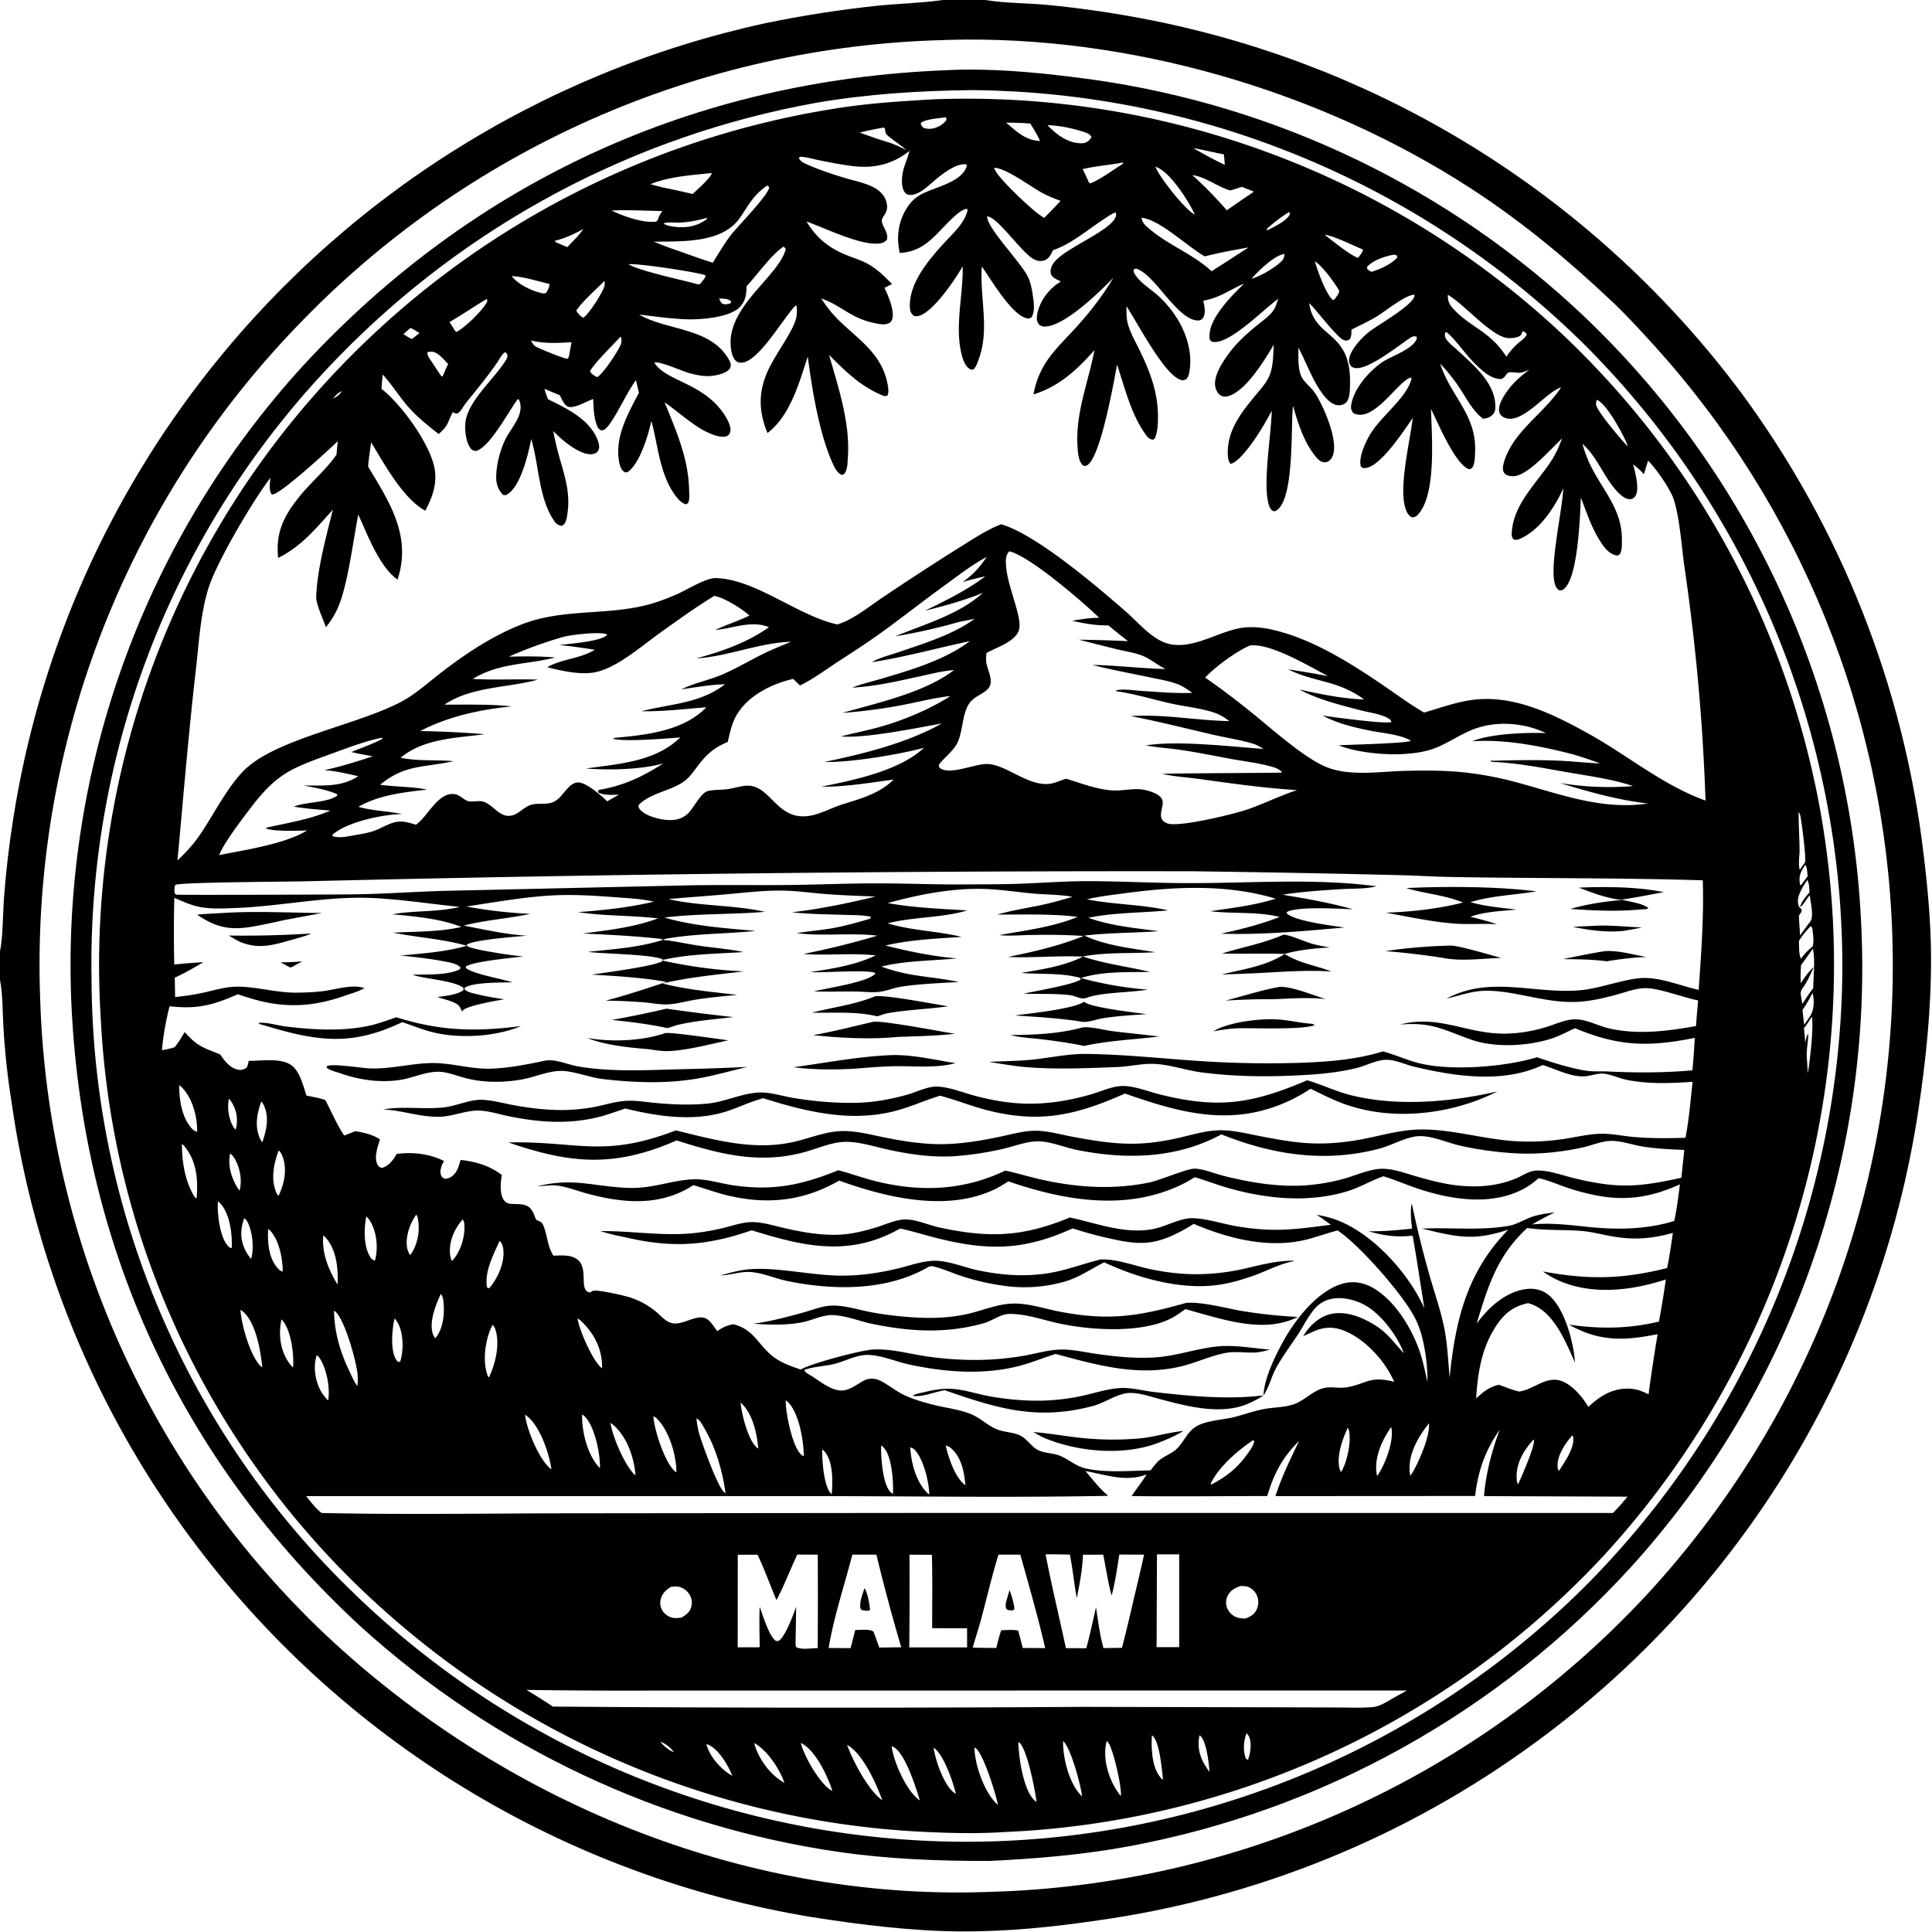 <svg xmlns="http://www.w3.org/2000/svg" viewBox="0 0 256 256"><path d="M124.934 0h5.631l.12.02c2.585.411 5.322.38 7.94.615q7.153.686 14.199 2.1 1.444.29 2.881.614 1.438.324 2.867.68t2.851.746 2.833.81 2.814.876 2.793.939 2.77 1.003 2.748 1.065 2.722 1.129 2.695 1.19 2.668 1.252q1.326.64 2.638 1.312 1.312.671 2.608 1.372t2.575 1.431 2.542 1.49 2.508 1.548 2.472 1.605 2.434 1.66 2.395 1.716 2.356 1.77q1.167.899 2.314 1.824t2.273 1.876q1.125.95 2.229 1.927 1.103.977 2.184 1.978 1.08 1.001 2.138 2.027t2.091 2.076 2.044 2.123 1.995 2.169 1.944 2.214 1.893 2.258 1.841 2.3q.908 1.161 1.788 2.342.616.835 1.218 1.68.602.846 1.19 1.7.588.855 1.162 1.72.575.864 1.135 1.737t1.106 1.756 1.078 1.773 1.049 1.79 1.02 1.808.99 1.823q.489.916.962 1.84.473.923.931 1.854.458.93.901 1.869.444.938.871 1.883.428.946.84 1.898.413.952.81 1.91.397.96.779 1.924.381.965.748 1.936.365.971.715 1.948.35.976.685 1.959.334.982.653 1.97.319.987.621 1.98.303.992.588 1.99.287.996.558 1.998.27 1.002.525 2.008.252 1.006.492 2.016.238 1.01.458 2.024.222 1.014.427 2.03.205 1.018.392 2.038.19 1.02.363 2.044.17 1.023.327 2.049.155 1.025.293 2.054.14 1.028.262 2.058c.543 4.449.97 9.056.995 13.543.038 6.963-.682 13.94-1.74 20.814q-.237 1.549-.512 3.09-.278 1.543-.59 3.078-.315 1.535-.665 3.061-.353 1.527-.743 3.045-.387 1.518-.815 3.025-.424 1.508-.888 3.005-.463 1.496-.963 2.98-.5 1.486-1.036 2.958-.537 1.471-1.11 2.93-.572 1.458-1.18 2.902t-1.252 2.872-1.322 2.84-1.392 2.808-1.46 2.772-1.528 2.735-1.595 2.697-1.661 2.656-1.726 2.615-1.79 2.572-1.853 2.526-1.914 2.48-1.975 2.433-2.034 2.383-2.092 2.333-2.15 2.28-2.204 2.226-2.258 2.171-2.312 2.115-2.363 2.058-2.412 1.998q-1.22.985-2.462 1.94-1.242.953-2.508 1.877-1.592 1.166-3.22 2.283-1.626 1.118-3.287 2.184t-3.354 2.08-3.416 1.977q-1.724.962-3.476 1.87t-3.531 1.763-3.585 1.653-3.633 1.54q-1.829.744-3.68 1.43-1.85.685-3.721 1.314t-3.76 1.199-3.796 1.082-3.827.965-3.855.848q-1.934.393-3.88.727t-3.899.608c-5.987.887-12.155 1.502-18.216 1.458-6.499-.046-13.139-.883-19.554-1.88q-1.528-.25-3.049-.538-1.52-.287-3.034-.61-1.513-.325-3.019-.685-1.505-.36-3.002-.755-1.496-.398-2.982-.83-1.486-.433-2.962-.899-1.475-.468-2.939-.971-1.464-.504-2.915-1.042t-2.889-1.111-2.861-1.181-2.833-1.25q-1.408-.641-2.8-1.316-1.393-.676-2.77-1.385-1.375-.709-2.734-1.45-1.359-.742-2.699-1.517t-2.661-1.58-2.623-1.644-2.582-1.707q-1.28-.87-2.54-1.769-1.26-.9-2.498-1.83-1.237-.929-2.452-1.888-1.215-.96-2.406-1.948t-2.358-2.005q-1.167-1.016-2.31-2.06-1.142-1.045-2.259-2.117t-2.207-2.17-2.155-2.222-2.1-2.274-2.045-2.324-1.989-2.372-1.93-2.42q-.951-1.221-1.872-2.465-1.174-1.582-2.298-3.2t-2.197-3.27-2.095-3.337q-1.02-1.685-1.99-3.4-.967-1.716-1.882-3.461t-1.774-3.518-1.664-3.571-1.551-3.621-1.438-3.668-1.324-3.711-1.207-3.75q-.575-1.885-1.09-3.786t-.972-3.818-.852-3.847-.732-3.87-.611-3.892q-.78-4.874-1.065-9.802c-.137-2.046-.072-4.35-.46-6.354v-3.787c.393-1.817.385-5.115.53-7.077q.399-5.397 1.263-10.74.308-1.948.677-3.886t.797-3.864q.429-1.925.917-3.837.488-1.911 1.034-3.806.547-1.896 1.152-3.774.606-1.877 1.269-3.735t1.383-3.695 1.497-3.65 1.609-3.602 1.72-3.55 1.828-3.496 1.937-3.437 2.041-3.376 2.145-3.31 2.247-3.243q1.148-1.605 2.345-3.172.861-1.128 1.746-2.236.885-1.107 1.795-2.195.909-1.089 1.842-2.156.933-1.069 1.89-2.115.956-1.048 1.935-2.074t1.981-2.03q1.002-1.003 2.025-1.985t2.068-1.94q1.044-.96 2.11-1.895 1.066-.936 2.151-1.848 1.087-.913 2.192-1.8 1.106-.889 2.23-1.752 1.126-.863 2.27-1.702 1.143-.838 2.305-1.652 1.162-.813 2.341-1.6t2.376-1.549q1.196-.76 2.41-1.496 1.212-.734 2.441-1.442t2.473-1.389 2.503-1.333 2.532-1.279 2.559-1.222 2.585-1.166q1.3-.569 2.61-1.109 1.312-.54 2.635-1.05 1.323-.512 2.656-.993 1.334-.482 2.678-.934t2.698-.875 2.716-.816 2.734-.755 2.75-.695 2.764-.634Q108.82 1.54 116.365.749c2.798-.278 5.661-.34 8.44-.73zm.182 5.306q-1.507.038-3.013.112-1.505.074-3.009.185-1.503.112-3.003.26t-2.997.333q-1.496.184-2.987.406-1.492.221-2.977.48-1.485.257-2.964.552-1.478.294-2.949.625-1.471.33-2.933.697-1.463.366-2.915.769-1.453.402-2.896.84t-2.874.911-2.85.981-2.826 1.051-2.8 1.12-2.77 1.188-2.74 1.256q-1.364.645-2.71 1.323-1.347.678-2.676 1.389-1.33.71-2.641 1.454-1.311.743-2.605 1.518-1.292.776-2.566 1.582-1.273.807-2.527 1.645-1.253.837-2.486 1.706-1.232.868-2.443 1.766-1.21.898-2.399 1.826-1.188.928-2.354 1.884-1.165.956-2.306 1.941t-2.258 1.997-2.209 2.053-2.158 2.105q-1.065 1.066-2.105 2.158-1.058 1.103-2.089 2.233-1.03 1.129-2.031 2.283t-1.974 2.334-1.915 2.382-1.854 2.43-1.793 2.476-1.73 2.52-1.667 2.562-1.601 2.603-1.536 2.643-1.47 2.68-1.4 2.717q-.685 1.367-1.334 2.75t-1.263 2.784-1.194 2.814q-.579 1.414-1.122 2.843-.543 1.428-1.05 2.87-.508 1.442-.979 2.896t-.905 2.92-.832 2.94q-.398 1.476-.758 2.962-.36 1.485-.684 2.979-.323 1.494-.608 2.995-.286 1.502-.534 3.01-.247 1.508-.457 3.022t-.382 3.033-.305 3.041-.23 3.048-.152 3.053-.076 3.055 0 3.057q.02 1.528.078 3.056.046 1.48.129 2.959.082 1.478.2 2.954.12 1.476.274 2.949t.345 2.941q.19 1.469.417 2.932t.489 2.921.56 2.908.63 2.894q.333 1.442.701 2.877t.771 2.859q.404 1.425.841 2.84.438 1.414.91 2.818.473 1.403.98 2.795.506 1.391 1.046 2.77t1.114 2.744 1.181 2.716q.607 1.35 1.247 2.686t1.312 2.655 1.377 2.622q.704 1.302 1.44 2.587t1.503 2.552q.768 1.266 1.566 2.514.797 1.247 1.626 2.475t1.686 2.435q.858 1.207 1.745 2.392.887 1.186 1.803 2.35.916 1.163 1.86 2.304t1.916 2.258 1.97 2.211 2.024 2.162 2.076 2.112 2.127 2.06c23.376 21.948 54.986 35.07 87.256 34.048l.442-.018q1.53-.04 3.059-.115 1.528-.077 3.054-.192t3.05-.267q1.522-.153 3.04-.343 1.52-.19 3.033-.418t3.02-.493 3.008-.567 2.992-.642q1.493-.34 2.976-.716 1.484-.377 2.957-.79 1.474-.413 2.937-.862 1.463-.45 2.914-.935t2.89-1.007 2.865-1.078 2.837-1.149 2.808-1.219 2.776-1.288 2.743-1.356 2.71-1.424 2.673-1.49q1.327-.763 2.635-1.557 1.309-.794 2.596-1.621t2.555-1.685q1.268-.859 2.513-1.748 1.246-.89 2.469-1.81t2.422-1.87 2.376-1.93 2.327-1.987 2.277-2.045 2.226-2.1 2.174-2.156 2.119-2.208q1.023-1.1 2.02-2.225.996-1.125 1.964-2.274.969-1.15 1.909-2.322t1.85-2.368q.911-1.195 1.793-2.411.881-1.217 1.733-2.456.851-1.238 1.672-2.496t1.611-2.537 1.548-2.576 1.486-2.613 1.42-2.648 1.355-2.682 1.29-2.715 1.222-2.745q.594-1.38 1.155-2.775.56-1.394 1.086-2.801t1.018-2.828.948-2.851.878-2.874.808-2.895.737-2.913.665-2.931q.314-1.47.593-2.946t.52-2.96q.243-1.483.449-2.972t.375-2.981.302-2.99q.135-1.497.23-2.996.097-1.5.155-3.001.06-1.502.082-3.005t.01-3.005q-.014-1.502-.064-3.004-.043-1.344-.118-2.685-.072-1.342-.175-2.682-.102-1.34-.235-2.677-.133-1.338-.294-2.672-.162-1.334-.352-2.664-.191-1.33-.411-2.656t-.47-2.647-.527-2.635-.585-2.624-.643-2.61-.7-2.594-.757-2.579-.813-2.561q-.42-1.277-.87-2.544-.448-1.267-.925-2.523-.476-1.256-.98-2.502t-1.035-2.48q-.532-1.235-1.09-2.457-.558-1.223-1.143-2.433t-1.197-2.406-1.249-2.38-1.3-2.352-1.353-2.323-1.404-2.291-1.453-2.261-1.503-2.229-1.551-2.194-1.6-2.16-1.646-2.124q-.835-1.054-1.693-2.088-.857-1.035-1.738-2.05-.88-1.015-1.783-2.011c-1.798-1.973-3.598-3.952-5.54-5.786-5.846-5.523-12.009-10.641-18.77-15.02-20.018-12.966-45.346-20.322-69.21-19.644q-.254.006-.509.022"/><path d="M131.025 246.584c-6.571.017-13.157-.238-19.67-1.16q-1.103-.158-2.203-.337t-2.197-.379-2.19-.42-2.181-.46-2.172-.5-2.163-.54q-1.08-.281-2.153-.582t-2.141-.62-2.13-.66-2.116-.7-2.103-.74q-1.049-.379-2.09-.777-1.04-.399-2.074-.816-1.034-.418-2.06-.855-1.025-.437-2.042-.893t-2.026-.93q-1.008-.476-2.008-.969-1-.494-1.99-1.005-.99-.512-1.971-1.042-.98-.53-1.951-1.079-.97-.548-1.931-1.114-.96-.566-1.91-1.15t-1.888-1.185q-.938-.602-1.866-1.22-.927-.62-1.843-1.255-.915-.636-1.819-1.289t-1.795-1.322-1.77-1.356-1.745-1.388-1.718-1.42-1.692-1.451q-.84-.734-1.665-1.483c-23.967-22.131-37.062-50.747-38.33-83.372q-.05-1.428-.067-2.856t0-2.856q.018-1.428.07-2.856t.14-2.853.21-2.849q.12-1.423.277-2.843.156-1.42.347-2.835t.415-2.826.484-2.815q.258-1.405.551-2.803t.62-2.789q.327-1.39.687-2.772t.754-2.755.821-2.736.887-2.716.953-2.693 1.017-2.669 1.082-2.643 1.146-2.617q.589-1.301 1.209-2.588t1.271-2.558 1.333-2.526 1.394-2.493 1.454-2.46 1.514-2.422q.77-1.202 1.571-2.385.8-1.184 1.629-2.347t1.685-2.306 1.741-2.265 1.795-2.222q.912-1.1 1.849-2.177.938-1.078 1.9-2.133c22.636-24.485 51.897-37.846 85.185-39.146l.125-.007c5.643-.283 11.506.248 17.106.959q1.14.139 2.275.3t2.269.343q1.132.182 2.261.387 1.13.204 2.254.43 1.125.227 2.245.475t2.236.517 2.225.56q1.11.292 2.213.604 1.104.312 2.202.646 1.098.333 2.189.688t2.175.73 2.16.773q1.077.396 2.146.814t2.129.855 2.112.896q1.052.458 2.095.936t2.076.977 2.057 1.017 2.037 1.056 2.016 1.095 1.995 1.134 1.973 1.173 1.949 1.21 1.925 1.247 1.902 1.285 1.876 1.32 1.85 1.358 1.824 1.392 1.796 1.427 1.769 1.462 1.74 1.495 1.711 1.53q1.062.972 2.1 1.97 1.04.999 2.053 2.021 1.014 1.024 2.002 2.071.99 1.047 1.952 2.119.963 1.07 1.9 2.165t1.846 2.211q.91 1.117 1.792 2.255.882 1.139 1.737 2.298.854 1.16 1.68 2.34t1.623 2.38 1.565 2.418 1.505 2.456 1.445 2.492 1.385 2.526 1.323 2.558q.645 1.288 1.26 2.59.614 1.303 1.196 2.621.582 1.317 1.133 2.648.55 1.331 1.067 2.676.518 1.344 1.003 2.7t.936 2.724.87 2.746.804 2.766.735 2.785.668 2.802.6 2.818.53 2.831.462 2.843.392 2.854q.18 1.429.324 2.862t.253 2.87.184 2.874q.08 1.462.125 2.925t.054 2.927-.02 2.928-.091 2.926q-.064 1.463-.164 2.923t-.237 2.918-.308 2.911q-.173 1.454-.38 2.904-.209 1.448-.453 2.892t-.524 2.88q-.28 1.438-.595 2.867t-.666 2.851q-.35 1.421-.736 2.833t-.806 2.815-.876 2.794-.945 2.771-1.012 2.747-1.08 2.72q-.558 1.354-1.149 2.694-.59 1.34-1.213 2.664t-1.28 2.633-1.344 2.601-1.409 2.567q-.72 1.274-1.471 2.531-.751 1.256-1.534 2.494-.782 1.237-1.595 2.455t-1.655 2.415-1.715 2.373-1.773 2.33-1.83 2.285q-.928 1.131-1.885 2.24-.957 1.107-1.941 2.191-.816.893-1.65 1.77t-1.685 1.736-1.72 1.702-1.754 1.667-1.787 1.63-1.82 1.595-1.852 1.558-1.883 1.52q-.95.75-1.913 1.48-.964.731-1.943 1.443-.979.711-1.972 1.403-.993.69-2 1.362-1.006.671-2.026 1.322-1.02.65-2.053 1.28t-2.078 1.24-2.103 1.196-2.127 1.154-2.15 1.11-2.171 1.068-2.193 1.023-2.213.978-2.232.934-2.25.888-2.269.842-2.285.796-2.3.75-2.315.704-2.329.657q-1.167.316-2.341.609t-2.354.562-2.364.514q-1.185.245-2.374.466c-6.156 1.133-12.3 1.647-18.545 1.941m-2.18-234.647c-6.971.074-13.874.503-20.756 1.692q-1.118.201-2.231.424-1.114.224-2.223.468-1.11.245-2.214.511t-2.203.554-2.192.596q-1.093.31-2.18.64t-2.167.68q-1.08.351-2.154.723t-2.139.764-2.124.806-2.108.847-2.091.888-2.073.928-2.056.968-2.036 1.007-2.016 1.047-1.995 1.086-1.974 1.124-1.952 1.163-1.928 1.2-1.906 1.237-1.88 1.274-1.856 1.31-1.83 1.346q-.909.682-1.804 1.381-.895.7-1.776 1.416-.882.717-1.75 1.45-.867.734-1.72 1.484-.852.75-1.69 1.517-.839.766-1.662 1.549t-1.631 1.581-1.6 1.613q-.997 1.02-1.969 2.063t-1.918 2.111-1.864 2.159-1.81 2.203-1.755 2.248-1.7 2.29q-.834 1.157-1.64 2.333-.807 1.176-1.584 2.372t-1.524 2.41-1.464 2.448-1.403 2.484-1.34 2.517-1.278 2.55q-.623 1.282-1.215 2.58-.59 1.298-1.15 2.61-.558 1.312-1.084 2.638-.527 1.325-1.02 2.663t-.953 2.688-.886 2.711-.818 2.732-.75 2.751q-.359 1.381-.683 2.77t-.613 2.785-.544 2.8-.474 2.812q-.22 1.409-.405 2.823t-.335 2.832-.264 2.84-.194 2.846-.123 2.849-.052 2.851.018 2.852q.006 1.418.047 2.834t.118 2.832.188 2.829.26 2.822.329 2.815q.182 1.406.4 2.807.217 1.4.47 2.795.252 1.394.539 2.782t.608 2.769.678 2.752.746 2.734.814 2.715q.424 1.353.881 2.694.458 1.342.95 2.672.49 1.329 1.014 2.646t1.081 2.62 1.146 2.593 1.21 2.563 1.274 2.532 1.337 2.5q.684 1.24 1.399 2.464.714 1.225 1.46 2.43.745 1.206 1.52 2.392.774 1.187 1.579 2.354t1.637 2.314q.834 1.146 1.695 2.271t1.752 2.23q.889 1.103 1.806 2.184.916 1.08 1.86 2.139.944 1.057 1.913 2.091t1.965 2.043q.995 1.01 2.015 1.993 1.001.973 2.026 1.921t2.071 1.872q1.047.923 2.116 1.822 1.068.898 2.158 1.77 1.09.873 2.2 1.719t2.24 1.666q1.131.819 2.28 1.61 1.15.793 2.318 1.557t2.354 1.5 2.39 1.445 2.423 1.386 2.456 1.328q1.236.65 2.487 1.269 1.25.62 2.516 1.209 1.265.59 2.544 1.149t2.572 1.087 2.596 1.026 2.62.963 2.643.9q1.327.435 2.664.837 1.336.403 2.682.773t2.7.709q1.355.338 2.717.644t2.731.579 2.744.513 2.756.447q1.38.208 2.766.382 1.385.174 2.773.315 1.39.142 2.781.25 1.392.107 2.786.182 1.394.074 2.79.115 1.395.042 2.79.05 1.427.005 2.853-.024t2.851-.093 2.849-.163q1.422-.1 2.843-.234 1.42-.133 2.836-.302 1.417-.169 2.829-.372t2.818-.441 2.807-.51q1.4-.273 2.793-.58t2.779-.646 2.761-.715 2.744-.783 2.723-.85q1.356-.441 2.701-.916 1.346-.474 2.679-.982 1.333-.507 2.654-1.047t2.626-1.112 2.6-1.176 2.569-1.24 2.538-1.302 2.506-1.364 2.471-1.425 2.436-1.485 2.398-1.544 2.36-1.603 2.32-1.66 2.279-1.716 2.236-1.772 2.191-1.826 2.147-1.88 2.1-1.93 2.051-1.982q1.008-1.008 1.991-2.04.983-1.03 1.94-2.086.958-1.055 1.89-2.133t1.837-2.179 1.783-2.222 1.728-2.266 1.672-2.307q.823-1.164 1.617-2.347.793-1.183 1.558-2.386.764-1.202 1.499-2.423.735-1.22 1.44-2.459.705-1.238 1.38-2.493t1.318-2.526 1.257-2.558 1.194-2.587 1.13-2.616 1.066-2.643 1.002-2.667q.484-1.34.936-2.692.452-1.351.87-2.713.419-1.362.804-2.734t.737-2.752.67-2.77.602-2.785.534-2.8q.25-1.402.465-2.81t.397-2.822.328-2.831.26-2.838q.111-1.42.189-2.843.077-1.423.12-2.847t.051-2.849q.003-1.433-.03-2.865-.032-1.432-.1-2.863-.068-1.43-.17-2.86-.103-1.428-.241-2.854t-.311-2.848-.38-2.84-.451-2.829-.52-2.817-.589-2.804-.657-2.788-.726-2.772q-.38-1.38-.794-2.752-.413-1.371-.86-2.733-.448-1.36-.929-2.71-.48-1.35-.994-2.687t-1.06-2.661q-.547-1.324-1.125-2.635-.579-1.31-1.19-2.606-.61-1.296-1.253-2.576t-1.316-2.545-1.378-2.511-1.44-2.477-1.5-2.441-1.56-2.403-1.617-2.364-1.676-2.324-1.732-2.282-1.788-2.238-1.842-2.194-1.896-2.148-1.948-2.101-1.999-2.052q-1-.991-2.024-1.958t-2.07-1.908q-1.048-.942-2.117-1.858-1.07-.916-2.16-1.806-1.092-.89-2.204-1.754t-2.245-1.7-2.285-1.645q-1.153-.81-2.325-1.59-1.172-.781-2.362-1.534-1.19-.752-2.398-1.476-1.208-.723-2.433-1.418-1.225-.694-2.467-1.358t-2.499-1.3q-1.257-.633-2.529-1.237t-2.558-1.177-2.586-1.115-2.612-1.052q-1.313-.51-2.637-.99-1.325-.478-2.66-.924t-2.681-.86-2.702-.797q-1.355-.381-2.72-.73-1.364-.349-2.736-.665t-2.751-.598-2.766-.532-2.778-.465-2.787-.398-2.797-.331-2.804-.264-2.809-.195-2.813-.128-2.816-.06z"/><path d="m132.939 242.763-.25.016c-3.623.22-7.3.102-10.92-.08q-1.205-.065-2.408-.155t-2.404-.205-2.4-.256-2.393-.305-2.386-.355-2.38-.405q-1.186-.215-2.369-.455-1.182-.24-2.36-.504-1.177-.265-2.348-.553-1.171-.29-2.337-.603-1.165-.313-2.323-.65-1.158-.338-2.31-.7-1.15-.362-2.293-.748-1.144-.385-2.279-.794t-2.26-.843-2.244-.89q-1.116-.456-2.223-.936t-2.204-.983-2.183-1.028-2.16-1.073q-1.075-.549-2.138-1.119-1.064-.57-2.115-1.163-1.05-.593-2.089-1.207t-2.064-1.25-2.037-1.293-2.01-1.335-1.98-1.377q-.984-.7-1.953-1.419t-1.922-1.458-1.891-1.499-1.86-1.537q-.921-.779-1.827-1.577-1.058-.926-2.093-1.878t-2.045-1.93-1.997-1.981-1.946-2.03-1.895-2.079q-.935-1.05-1.843-2.124t-1.789-2.17q-.88-1.097-1.734-2.215-.853-1.118-1.678-2.257t-1.621-2.298-1.563-2.338-1.505-2.376-1.444-2.413-1.384-2.449-1.321-2.482-1.26-2.515-1.196-2.546-1.132-2.574-1.068-2.602-1.002-2.628q-.484-1.32-.936-2.652-.451-1.332-.87-2.675-.417-1.343-.802-2.695-.384-1.353-.734-2.715t-.667-2.732-.598-2.748-.53-2.763q-.247-1.384-.46-2.774-.212-1.39-.39-2.785t-.32-2.795-.251-2.8q-.108-1.403-.181-2.808-.09-1.411-.146-2.826-.056-1.413-.077-2.828t-.006-2.83.064-2.83q.05-1.413.134-2.826.084-1.412.203-2.822t.274-2.817.343-2.809.413-2.8.482-2.788.551-2.775q.293-1.385.62-2.761t.687-2.745.756-2.727q.395-1.36.823-2.708t.89-2.687q.46-1.337.955-2.663t1.022-2.639 1.087-2.613 1.15-2.585 1.215-2.556 1.278-2.525 1.34-2.492 1.4-2.459q.716-1.22 1.462-2.423t1.521-2.386q.776-1.184 1.58-2.348.805-1.164 1.638-2.308t1.694-2.267q.86-1.123 1.75-2.224.888-1.101 1.803-2.18.916-1.079 1.858-2.135.835-.937 1.69-1.857.856-.92 1.73-1.821.876-.901 1.77-1.783t1.808-1.745 1.844-1.704q.932-.842 1.882-1.664t1.917-1.623q.967-.802 1.951-1.582t1.986-1.538q1-.758 2.018-1.495t2.05-1.451q1.033-.715 2.082-1.407t2.11-1.36q1.064-.67 2.14-1.315 1.078-.646 2.169-1.268 1.091-.623 2.195-1.221t2.221-1.173 2.246-1.125q1.13-.55 2.27-1.076 1.14-.525 2.293-1.026 1.151-.5 2.314-.976 1.162-.476 2.335-.926 1.172-.45 2.354-.875t2.373-.824q1.19-.4 2.39-.773t2.406-.72 2.422-.668q1.214-.32 2.435-.615 1.22-.295 2.448-.563t2.46-.51q1.232-.24 2.47-.455 1.237-.215 2.479-.403c3.969-.601 7.954-.858 11.957-1.093q.287-.015.574-.026 1.394-.05 2.788-.068 1.395-.016 2.79 0 1.394.018 2.788.068t2.787.135q1.392.084 2.781.202t2.777.27 2.769.336 2.76.403q1.377.219 2.75.47 1.371.252 2.737.536 1.365.285 2.723.602 1.359.318 2.709.668t2.69.733 2.674.798 2.652.862q1.321.447 2.631.926t2.608.99q1.299.51 2.584 1.052t2.557 1.114 2.53 1.176 2.5 1.236q1.242.634 2.47 1.297 1.226.663 2.437 1.356t2.404 1.415q1.194.721 2.37 1.471 1.175.751 2.332 1.53 1.158.778 2.296 1.584 1.138.807 2.256 1.64 1.118.834 2.216 1.694t2.175 1.747 2.131 1.8 2.088 1.85q1.047.956 2.07 1.939t2.02 1.99q1 1.008 1.972 2.04.974 1.032 1.92 2.087.948 1.056 1.869 2.135t1.815 2.18 1.76 2.224q.867 1.123 1.706 2.267.838 1.145 1.648 2.309t1.591 2.348 1.532 2.388 1.474 2.424 1.412 2.46 1.351 2.494q.66 1.255 1.29 2.526.629 1.272 1.226 2.558.598 1.287 1.163 2.588.566 1.3 1.099 2.615.533 1.314 1.034 2.641.5 1.328.968 2.667t.902 2.69q.434 1.35.835 2.71t.768 2.73.7 2.75.632 2.765q.3 1.386.564 2.78t.495 2.793q.23 1.4.425 2.805t.356 2.814.286 2.822.217 2.829.147 2.832.076 2.833q.022 1.417.008 2.834-.014 1.416-.062 2.832t-.13 2.83q-.084 1.415-.201 2.827t-.27 2.82q-.151 1.41-.338 2.814-.186 1.404-.407 2.804t-.476 2.793-.543 2.781q-.29 1.387-.612 2.767-.323 1.38-.68 2.75-.356 1.372-.746 2.734t-.813 2.715q-.423 1.351-.879 2.693-.456 1.341-.945 2.671t-1.01 2.648-1.074 2.622-1.138 2.595-1.202 2.566-1.264 2.536-1.325 2.504-1.387 2.471-1.446 2.436-1.506 2.401-1.564 2.363-1.621 2.323-1.678 2.284-1.733 2.242-1.787 2.198-1.84 2.155q-.934 1.065-1.893 2.108-.956 1.026-1.937 2.03-.98 1.002-1.986 1.98-1.004.98-2.033 1.933t-2.08 1.882-2.124 1.832-2.169 1.778q-1.095.876-2.211 1.725-1.117.85-2.253 1.672t-2.293 1.615-2.332 1.56-2.369 1.502-2.405 1.444q-1.21.707-2.439 1.385-1.228.677-2.472 1.325t-2.504 1.264-2.533 1.203-2.563 1.141-2.59 1.078-2.614 1.015q-1.314.492-2.64.951-1.325.46-2.66.886-1.337.427-2.683.821t-2.701.756q-1.355.361-2.719.69t-2.735.623q-1.37.294-2.749.556-1.378.261-2.762.489t-2.773.422-2.782.354-2.79.286q-1.398.126-2.797.218t-2.801.15M77.309 30.335c-1.283.708-2.38 1.214-3.802 1.58.114.198.033.118.253.23l1.416.6c.712-.771 1.546-1.544 2.133-2.41l.058-.063zM70.257 33.5l.183.17.184.055-.184-.054zm.493.266.191.05.239.237.07.048-.07-.048-.239-.236zm.626.38.182.05.168.177-.168-.178zm94.445 2.8-.098.07-.097.077.097-.077zc1.203-.352 2.92-1.359 3.845-2.193.394-.355.495-.58.529-1.105-1.395.207-3.425 2.236-4.374 3.297m-.827.547-.144.084-.128.055c-1.861.822-3.19 1.864-5.275 2.207.134.689.366 1.584-.009 2.237a.73.73 0 0 1-.613.381c-1.435.106-3.06-1.781-3.927-2.745-1.059-1.176-2.907-3.728-4.369-4.12l-.274.085c-.075.292-.017.423.132.675.63 1.063 2.099 1.964 3.032 2.798 2.75 2.457 4.855 6.406 4.171 10.183-.067.37-.169.61-.398.904-.307.14-.448.194-.78.083-2.189-.731-5.716-7.585-7.149-9.745.005.734-.025 1.51.155 2.225.29 1.148.923 2.273 1.448 3.33 1.417 2.855 2.565 5.75 2.567 8.99 0 .97-.016 2.02-.394 2.927l-.245.218c-.494-.068-.683-.27-.972-.666-1.932-2.644-2.788-6.217-3.803-9.293-.451 2.382-2.099 11.815-3.839 13.248-.254.21-.353.193-.65.15-.655-.58-.707-1.777-.756-2.606-.266-4.464 1.435-8.413 2.244-12.7-2.334 2.617-4.661 4.807-8.07 5.86.785-4.377 3.26-6.189 6.045-9.33 1.656-1.868 3.261-3.962 4.527-6.113-1.846 1.876-6.368 6.356-9.049 6.458-.325.012-.517-.078-.781-.252-.316-.43-.353-.734-.273-1.257.249-1.626 1.334-3.204 2.656-4.135q.242-.172.493-.33c-.44-.229-1.2-.508-1.326-1.039-.11-.465.072-.981.334-1.367 1.444-2.122 8.557-4.591 8.315-6.604l-.096-.136c-.64.242-1.207.68-1.776 1.055-2.111 1.39-4.09 3.122-6.5 3.952-.257.53-.49 1.101-1.086 1.32-.533.196-1.01.11-1.497-.164-1.674-.939-4.66-5.5-6.13-5.651-.098 1.493 4.522 6.128 5.425 8.064.403.864.554 1.887.68 2.827.11.816.197 1.709-.198 2.457-.295.186-.346.236-.709.147-1.992-.486-4.732-5.192-5.905-6.846-.303 4.092 1.077 8.322-.422 12.309-.171.456-.308.922-.641 1.287-.171.054-.245.12-.422.043-.593-.26-.93-1.056-1.098-1.636-1.114-3.843.135-8.124.044-12.032-.922 1.664-3.943 6.119-5.83 6.574-.249.06-.395.047-.638-.008-.37-.32-.496-.58-.524-1.072-.198-3.484 2.956-6.9 5.166-9.254 1.022-1.09 2.078-2.139 2.478-3.629l-.053-.213c-.509-.03-1.228.577-1.598.903-2.43 2.138-3.773 4.753-7.339 4.924-.454-1.957-.216-4.06.847-5.795.43-.704.969-1.335 1.671-1.779 1.784-1.126 5.705-1.644 6.38-3.977l-.12-.186c-1.254-.142-2.908 1.12-3.85 1.875-.945.76-2.335 2.281-3.63 2.175-.295-.024-.476-.13-.647-.37-.542-.76-.377-2.154-.158-2.993.22-.839.59-1.63.803-2.47-2.315 1.81-4.685 2.362-7.58 2.009-1.509-.184-3.011-.487-4.5-.787-.804-.163-1.634-.425-2.454-.444l-.117.198c.191.48.852.726 1.298.92 1.558.675 3.205 1.219 4.83 1.707 1.248.374 2.738.655 3.872 1.293.662.372 1.22.888 1.497 1.609.227.591.276 1.176-.03 1.747-.226.422-.591.735-.46 1.233.208.792.865 1.407.642 2.288-.34.384-.643.473-1.15.514-2.466.2-7.047-2.056-9.504-2.928 1.357 2.235 3.023 3.56 5.457 4.514.909.357 1.874.651 2.725 1.131 1.233.696 2.175 1.635 3.149 2.647l-1.002.506c.495.99 1.43 3.153 1 4.23-.123.305-.32.433-.623.53-.445.142-1.007.033-1.456-.05-3.317-.616-4.483-2.293-7.111-3.242l-.189-.072c.674 1.021 1.37 1.937 2.239 2.8 2.483 2.47 5.427 4.255 6.397 7.857.146.542.32 1.3.244 1.858-.026.186-.046.21-.111.359-.316.123-.451.056-.751-.07-2.833-1.19-4.85-3.185-6.974-5.328 1.25 4.4 2.803 8.98 2.492 13.601-.04.6-.045 1.43-.336 1.963-.14.256-.19.259-.453.343-.595-.215-.907-.847-1.16-1.39-1.82-3.905-2.816-10.01-3.36-14.287-1.166 3.48-2.297 7.803-5.345 10.132-1.12-2.728-1.234-5.197-.082-7.944.954-2.277 3.23-5.148 3.814-7.032.195-.634.203-1.23.118-1.88l-.15-.021c-1.524 1.525-4.886 7.469-7.12 7.551-.354.014-.585-.057-.834-.314-.633-.654-.7-2.281-.59-3.124.615-4.723 6.366-8.238 7.276-11.608l-.277-.336c-1.5.9-3.6 3.844-4.917 5.242-.039 1.092-.13 2.024-.963 2.83-1.405 1.358-5.266 1.643-7.177 1.557-2.051-.091-4.073-.38-6.11-.62 3.543 2.047 9.04 1.75 11.555 5.424.202.294.507.744.573 1.1a.82.82 0 0 1-.207.75c-.606.685-2.334.942-3.206.873-.76-.06-1.5-.227-2.23-.439-.785-.229-3.902-1.615-4.456-1.328 1.536 2.529 6.743 2.645 9.468 7.193.308.515.738 1.356.581 1.98a.78.78 0 0 1-.517.572c-1.002.355-3.015-.72-3.867-1.29-1.488-.995-2.86-2.175-4.315-3.217 1.53 3.753 3.153 7.423 3.247 11.54.012.531.11 1.271-.108 1.759-.06.133-.19.16-.312.225-.78-.197-1.485-1.237-1.89-1.911-1.644-2.733-1.853-6.128-2.686-9.138-.412 1.887-1.491 5.561-3.103 6.758-.196.037-.307.11-.488-.004-.502-.316-.662-1.107-.735-1.65-.425-3.184 1.26-6.118 2.676-8.836-.13-.56-.27-1.12-.383-1.683-1.31 1.78-2.618 4.843-3.787 6.196-.235.272-.418.433-.784.49-.374-.182-.505-.366-.644-.76-.38-1.085-.424-2.28-.453-3.417-.802.264-2.57 1.322-3.33 1.019-.544-.217-.843-1.03-1.095-1.512-.683-.284-1.367-.564-2.046-.855.146.468.284.936.486 1.385 2.535 1.248 5.72 2.752 6.663 5.679.101.316.165.734.02 1.045-.133.283-.368.447-.663.518-1.065.255-2.512-.666-3.35-1.275-.721-.523-1.36-1.138-2-1.755.218.99.424 1.989.69 2.967.74 2.718 1.616 4.98 1.221 7.844-.065.475-.124 1.056-.4 1.46-.13.194-.206.196-.409.29-.505-.098-.71-.284-.999-.707-2.038-2.992-1.965-7.378-3.008-10.792-.376 1.948-1.372 6.209-3.145 7.311-.248.154-.316.129-.591.088-.668-.702-.92-1.483-.902-2.452.03-1.57.489-3.367 1.154-4.786.778-1.661 2.746-3.468 1.846-5.427l-.16-.006c-1.242 1.67-3.713 6.402-5.541 6.86-.319-.064-.491-.108-.697-.377-.689-.899-.845-2.82-.606-3.866.63-2.76 3.866-5.453 5.31-7.839a.98.98 0 0 0 .155-.727l-.236-.289c-.369.075-.857 1.02-1.084 1.351-1.313 1.911-2.74 3.605-4.177 5.41-.297.373-.666 1.098-1.047 1.32-.212.124-.489-.032-.671-.15-.8 1.519-.457 1.638-1.87 2.913-1.54-1.222-3.036-2.393-4.3-3.914-1.066-1.285-1.985-2.742-3.109-3.966-.06.629-.14 1.262-.17 1.892 2.595 1.989 6.691 7.554 7.09 10.901.228 1.922-.398 3.574-1.288 5.237-2.925-1.567-5.45-6.218-7.17-9.057-.156 1.073-.32 2.141-.403 3.222 2.656 4.427 5.502 8.714 4.154 14.086q-.11.447-.256.885c-2.43-1.725-3.968-5.95-5.205-8.618-.653 3.381-1.35 8.915-2.521 11.912a10.9 10.9 0 0 1-1.768 3.013c-.426-1.241-1.092-2.53-1.287-3.824.115-3.895 1.294-7.968 2.205-11.742-2.274 2.507-4.137 4.849-7.241 6.388-.353-3.329.722-5.521 2.785-8.091 1.554-1.936 3.508-3.541 4.939-5.575.059-.599.106-1.202.182-1.799-1.145 1.078-7.517 6.985-8.654 7.053-.036.002-.073-.006-.11-.01-.344-.425-.263-1.298-.207-1.817q.022-.198.058-.394c-2.306 2.975-7.077 11.072-8.19 14.53-1.11 3.455-1.303 7.427-1.72 11.035-.965 8.361-1.646 16.771-2.425 25.152.98-.937 1.879-1.869 2.674-2.97 2.096-2.903 4.211-7.526 6.983-9.704 4.642-3.648 14.349-5.398 19.929-8.317 1.904-.996 3.604-2.544 5.3-3.859 3.285-2.546 6.906-4.946 10.797-6.452 5.397-2.09 11.166-1.136 16.676-2.588 1.258-.332 2.51-.82 3.706-1.33 1.237-.529 3.95-2.213 5.2-2.192 5.28.09 10.907 4.998 16.16 6.139 1.977-.546 4.123-2.305 5.841-3.456q5.145-3.474 10.404-6.773c1.76-1.085 3.544-2.305 5.478-3.044 4.697 1.381 12.809 8.342 16.522 11.577 1.488 1.296 3.111 3.242 4.94 4.02 3.328 1.418 7.064-1.311 10.26-1.848 1.372-.23 2.867-.083 4.216.225 5.207 1.192 10.205 4.324 14.586 7.303 1.818 1.236 3.607 2.577 5.511 3.674 1.948-.56 3.901-1.266 5.901-1.602 5.677-.951 11.067 1.73 15.897 4.407 5.13 2.844 9.955 6.892 15.495 8.858q-.267-7.808-.97-15.588-.704-7.78-1.842-15.509c-.36-2.631-.616-6.327-1.383-8.759-.439-1.39-2.384-4.181-3.416-5.187-.186.6-.364 1.204-.559 1.8-.443-.5-.888-.897-1.413-1.305.23 1.006.873 3.187.314 4.155-.144.25-.351.412-.64.45-.627.08-1.28-.48-1.68-.891-1.883-1.934-2.67-4.634-4.737-6.452.36 1.191.758 2.278 1.343 3.379 1.669 3.144 3.91 5.517 3.902 9.29-.001.582.041 1.357-.23 1.882-.097.189-.209.193-.39.276-.946-.18-1.502-.797-2.033-1.567-1.269-1.843-1.988-4.047-2.782-6.122-.118 2.442-.357 10.472-2.201 12.067-.263.228-.342.224-.669.222-.413-.278-.544-.646-.642-1.12-.535-2.594.991-9.221 1.188-12.4-1.144 2.522-3.169 5.647-5.858 6.735a1 1 0 0 1-.723.05c-.227-.263-.275-.472-.258-.82.19-3.933 3.346-6.638 5.316-9.718.591-.924.966-1.835 1.357-2.853-1.415 1.294-4.617 5.053-6.517 5.009-.391-.009-.896-.09-1.146-.425-.312-.42-.144-1.098-.008-1.548 1.207-3.953 5.254-6.361 7.477-9.71l.066-.1-.142.051c-2.022.762-5.155 5.041-7.427 3.939-.296-.144-.537-.376-.621-.701-.23-.879.576-2.141 1.08-2.833.813-1.117 1.783-1.966 2.896-2.773-.374.136-.793.322-1.186.379-.493.07-1.504-.268-1.808.16-.225.316-.362.543-.741.684-1.497 0-2.755-1.337-3.75-2.328-.958-.953-2.543-3.214-3.5-3.886l-.167.048c-.055.344-.044.636.172.93.371.503.967.957 1.426 1.384 2.152 2.002 5.29 4.52 5.033 7.838-.03.377-.208.647-.497.876-.334.265-.686.364-1.103.39-1.464-1.028-2.459-3.188-3.509-4.649a26 26 0 0 0-2.174-2.644c1.354 4.346 4.87 6.751 4.617 11.799-.027.521-.034 1.393-.296 1.846-.166.285-.224.285-.523.342-1.82-.637-4.171-6.283-5.02-7.986.091 3.596.742 11.315-1.727 13.997-.252.273-.426.344-.79.371-.483-.237-.709-.697-.87-1.192-.921-2.842.611-8.87.965-11.982-1.088 1.547-4.262 6.504-6.303 6.636-.32.02-.365-.027-.579-.23-.315-1.172.588-3.103 1.177-4.131 1.41-2.463 4.857-4.845 5.546-7.459l-.07-.19c-1.698.427-4.966 6.138-7.634 4.733-.309-.408-.36-.636-.278-1.142.338-2.101 2.368-4.419 4.082-5.596 1.238-.85 4.104-1.706 4.608-3.148l-.067-.267c-.387-.076-.587.026-.913.243-1.447.963-5.599 4.31-7.27 3.92-.289-.067-.492-.181-.624-.46-.258-.546-.017-1.23.255-1.715.552-.986 1.41-1.898 2.285-2.605 1.044-.843 6.266-3.768 6.02-4.923-1.252.02-3.96 2.29-5.158 2.982-1.037.6-2.124 1.121-3.2 1.65-.01.457.034.89-.236 1.282-.297.165-.364.212-.715.12-.884-.23-3.642-3.977-4.648-4.916.667 4.824 5.579 3.526 5.411 10.719-.016.722.008 1.838-.483 2.409-.275.32-.762.437-1.161.397-.901-.09-1.731-1.107-2.208-1.801-1.237-1.8-1.964-3.919-2.994-5.833.027 1.14-.084 2.558.32 3.633.332.886 1.29 1.542 1.83 2.307 1.077 1.523 3.692 7.275 2.07 8.943-.179.182-.456.325-.711.319-.514-.011-.876-.356-1.188-.731-1.582-1.899-2.35-4.43-3.034-6.759-.302 2.84.213 12.37-2.195 13.88-.116.073-.215.084-.342.109-.343-.166-.464-.32-.597-.68-.964-2.6.268-9.492.323-12.665-.797 1.619-3.604 6.377-5.323 7.02-.039.015-.08.021-.121.032-.366-.364-.386-1.043-.384-1.53.01-3.121 1.934-5.46 3.834-7.741.636-.763 1.334-1.541 1.71-2.473.497-1.23.48-2.74.546-4.045-1.18 2.018-3.742 6.218-6.07 6.825-.295.077-.606.08-.884-.062-.44-.223-.713-.768-.794-1.235-.257-1.479 1.108-3.453 1.967-4.586.992-1.309 2.206-2.379 3.465-3.422.745-.617 1.694-1.26 2.26-2.043.32-.443.482-1.048.657-1.561-1.853 1.301-6.526 6.152-8.722 5.701-.187-.038-.238-.164-.354-.302-.231-1.562.763-3.078 1.663-4.277.853-1.137 1.882-2.134 2.885-3.137zl.13-.094zM45.322 51.808c-.506.242-.811.527-1.145.975l-.051.07.052-.07c.516-.225.823-.518 1.144-.975l.052-.057zm166.25 1.164c-.036.166-.089.358-.097.53-.045.855 3.507 4.912 4.206 5.67l.05.067-.05-.068q-.135-.466-.343-.904c-.555-1.181-2.504-4.821-3.767-5.295m-102.765 51.272c4.34-.87 10.355-2.1 13.637-5.163-3.372.915-9.749 1.965-13.194 1.883 5.228-1.095 10.868-2.486 15.56-5.103-3.36.598-10.065 1.99-13.383 1.723 1.658-.447 3.351-.758 5.006-1.218 3.174-.88 6.726-2.355 9.51-4.135-2.105.218-4.159.768-6.233 1.164q-4.014.77-8.091 1.07c4.663-1.339 10.888-2.68 14.796-5.676-1.468.104-2.922.482-4.356.793-3.029.656-6.037 1.373-9.144 1.534 1.267-.503 2.657-.819 3.968-1.206 3.851-1.137 8.409-2.495 11.62-4.954-4.336.92-8.59 2.104-12.975 2.791.995-.612 2.428-.951 3.54-1.332 3.307-1.133 7.254-2.334 10.084-4.424l-2.178.447a76 76 0 0 1-8.334 1.872c3.88-1.6 8.44-2.89 11.602-5.75-2.51 1.009-5.048 1.712-7.671 2.358 2.67-1.299 5.622-2.746 7.98-4.55a46 46 0 0 0-2.995.745c1.38-.944 2.25-1.94 3.187-3.305-2.064 1.08-3.953 2.595-5.838 3.957-2.858 2.067-5.62 4.265-8.487 6.315-1.796 1.284-3.669 2.472-5.513 3.685-1.594 1.048-3.192 2.234-4.906 3.067l-.901-.874c-2.807.636-5.86 2.148-7.422 4.668-.713 1.15-.932 2.402-1.25 3.69-2.033.84-2.96 1.812-4.248 3.543-.462.621-.892 1.205-1.526 1.666-1.773 1.289-4.399 1.516-6.01 3.11-.032.261-.06.326.107.551.666.896 2.442 1.346 3.492 1.45 1.022.102 1.983-.053 2.792-.724.852-.707 1.76-2.863 2.801-3.105.792-.184 1.728-.133 2.545-.237.94-.12 1.967-.523 2.91-.458 2.913.203 3.743 4.666 7.989 3.986 1.466-.236 2.883-1.055 4.304-1.501 2.148-.674 4.42-1.286 6.198-2.738q.33-.27.64-.564c-3.151.41-6.438.986-9.614.949m76.711 31.505c4.976-1.263 8.442 1.01 13.151 1.2 2.136.085 4.368-.273 6.4-.921 1.133-.361 2.317-.91 3.513-.96 1.529-.064 3.1.842 4.574 1.185 3.833.894 7.755.385 11.572-.298q.131-1.697.288-3.39c-2.032-.408-5.042-1.595-6.881-1.627-1.362-.025-2.768.551-4.079.9-1.642.436-3.319.824-5.022.91-4.444.224-8.65-1.67-12.639-1.447-1.624.09-3.162.668-4.736 1.025 5.895-3.137 11.7-.526 17.914-1.133 2.665-.26 6.17-1.679 8.532-1.607 2.358.072 4.69 1.065 6.977 1.578.34-4.81.701-9.695.548-14.518-11.088-.345-22.181-.24-33.271-.439-2.37-.042-4.739-.194-7.109-.252q-13.615-.33-27.234-.508-58.884-.095-117.751 1.334c-2.016.051-16.24.111-17.034.468-.151.385-.118.718-.099 1.12.081.058.151.136.243.174.165.068 21.082-.01 23.434-.037 4.063-.047 8.121-.356 12.183-.466l32.269-.728c4.48-.082 8.96-.001 13.44-.048 3.926-.042 7.847-.226 11.774-.217 3.689.008 7.373.17 11.063.144 2.627-.019 5.275.004 7.899-.101 2.906-.116 5.803-.338 8.715-.332 4.472.01 8.942.256 13.414.261 8.244.009 16.622-.671 24.826.417-1.394.373-3.147.29-4.598.378-2.613.159-5.266.336-7.853.74 3.153.523 6.247 1.058 9.326 1.931-1.823-.07-7.252-.403-8.724.342l-.05.181c1.049 1.074 6.086 1.639 7.651 1.896-5.418.465-10.907.998-16.35.81 2.656-.576 5.237-1.221 7.773-2.215-3.053-.745-6.11-.382-9.192-.76 2.913-.44 5.84-.763 8.661-1.66-6.451-1.947-13.385-1.61-19.977-.72-1.684.228-3.388.405-5.04.806 3.544.713 7.257.658 10.773 1.464-3.512.34-7.121.27-10.58.983 2.996 1.08 6.177 1.35 9.311 1.777-3.267.235-6.603.202-9.851.582 2.947 1.353 6.241 1.674 9.412 2.202-3.214.205-6.42-.04-9.603.566 2.92.986 5.929 1.331 8.906 2.047-3.016.052-6.262-.105-9.162.807q2.174.593 4.395.978 2.22.386 4.467.561c-2.34.402-6.17.34-8.159 1.102-.646.248-1.446-.286-2.117-.369-1.987-.246-4.173-.12-6.185-.203 1.241-.268 7.055-1.279 7.598-1.918-.141-.236-.248-.214-.504-.275-2.358-.565-4.984-.349-7.405-.55 2.732-.469 5.69-.9 8.187-2.16-3.321-.159-6.631.191-9.934.043 3.691-.768 6.461-1.375 10.031-2.777-2.355-.169-4.67-.174-7.03-.137-1.352.022-2.817.163-4.158.017 3.427-.623 7.146-1.062 10.381-2.415-3.487-.43-7.123-.292-10.636-.302 1.9-.566 3.898-.85 5.837-1.266 1.388-.297 2.758-.698 4.123-1.087-1.716-.316-3.512-.281-5.253-.44-2.095-.192-4.197-.523-6.301-.6-4.296-.156-8.814.727-12.942 1.869 3.462.62 7.025.76 10.53.97-3.073.975-7.23.853-10.541 1.713 3.243.988 6.567 1 9.818 1.798-3.323.222-6.858.375-10.105 1.142 3.026.759 6.403 1.478 9.513 1.702-3.308.335-6.818.28-10.047 1.087 3.894 1.424 6.515 1.236 10.267 2.048-2.519.142-5.077.233-7.574.606-1.045.156-2.11.632-3.146.714-.96.076-1.993-.051-2.96-.06-1.84-.016-3.677.042-5.516-.015l.131-.036c1.593-.407 7.24-1.224 8.027-2.368-.668-.551-7.152-.023-8.619-.158 2.992-.478 5.87-.893 8.637-2.206-3.219-.366-6.39.045-9.581-.195q4.953-.98 9.79-2.425c-3.518-.427-7.465.128-10.656-.346 1.547-.245 3.119-.361 4.66-.633 1.692-.298 3.403-.782 5.053-1.267l-.167.063c.23-.14.21-.073.295-.362l.08.072-.213-.048c-1.065-.23-2.323-.197-3.415-.234-2.31-.08-4.64-.09-6.94-.346 3.764-.437 7.376-1.19 11.055-2.08-2.196-.094-4.4-.16-6.59-.334-1.934-.154-3.883-.438-5.822-.457-2.52-.023-5.06.285-7.568.51-2.48.221-4.966.383-7.444.614 4.226.974 8.604.746 12.795 1.69-4.443.365-8.898.213-13.336.756 3.915 1.134 8.072 1.415 12.111 1.772-4.177.428-8.451.325-12.577 1.168 1.688.133 3.328.53 4.999.781 1.984.299 4.004.431 5.967.856-3.622.229-7.375.244-10.922 1.088 3.54.785 7.368 1.328 10.99 1.464-3.626.447-7.26.763-10.822 1.604 3.25.84 6.584 1.118 9.909 1.514-1.846.18-3.68.343-5.513.633-1.253.199-2.623.616-3.886.632-1.008.014-2.053-.201-3.06-.283a72 72 0 0 0-4.961-.216c2.722-.72 5.368-1.59 8.038-2.484-3.205-.587-6.612-.774-9.867-.964 1.844-.294 7.962-1.053 9.363-1.784l.076-.198c-1.207-.725-8.038-.763-9.968-1.032 3.483-.39 6.791-.56 10.162-1.665-3.608-.434-7.206-.597-10.834-.77 3.336-.436 6.795-.823 9.965-2.007-3.525-.409-7.112-.291-10.621-.826 3.353-.248 6.784-.608 10.058-1.386-1.635-.389-3.377-.456-5.051-.584-2.814-.215-5.612-.397-8.435-.242-3.789.208-7.609.909-11.361 1.465q4.209.785 8.487.976c-2.92.628-5.943.81-8.835 1.556 2.749.519 5.597 1.188 8.392 1.335-1.36.13-7.089.54-7.983 1.196.092.25.013.172.268.285 1.003.447 6 1.199 7.239 1.263-1.596.222-6.575.641-7.629 1.345l.026.212c1.058.81 4.642 1.387 6.153 1.882-1.485.035-5.115-.035-6.303.699l-.08.153c.273.454 1.194.597 1.685.72 1.197.3 2.417.5 3.637.678-.921.134-5.084.87-5.517 1.483q-.043.063-.084.129c-.147-.212-.24-.52-.39-.707-.494-.617-2.142-.933-2.895-1.206.983-.143 2.667-.284 3.45-.924l.02-.257c-1.122-1.01-5.179-1.2-6.771-1.773 1.82-.07 4.608.11 6.247-.716l.128-.212c-.384-.572-1.637-.733-2.288-.86-1.878-.367-3.778-.558-5.679-.758 2.902-.277 5.978-.473 8.788-1.293-3.159-.902-6.537-1.1-9.761-1.738 2.949-.153 6.165-.09 9.046-.759-2.848-1.11-6.12-1.394-9.149-1.677 2.948-.529 5.99-.256 8.938-.98-4.297-.42-9.24-1.244-13.492-1.213-5.475.041-10.864 1.172-16.334 1.366-1.488.053-3.038.142-4.509-.12-1.233-.222-2.356-.735-3.494-1.239q-.109 4.421-.012 8.844a77 77 0 0 1 3.867-.31c-1.244.727-2.483 1.454-3.796 2.053l.042 2.571c1.254-.14 2.484-.31 3.72-.58 1.345-.294 2.697-.714 4.078-.788 2.465-.132 5.363.749 7.981.78q1.814.012 3.618-.174c1.694-.177 4.152-1.032 5.742-.402l-.088.062-.113-.033q-.048.034-.1.066c-.662.386-1.573.608-2.299.867-4.261 1.524-8.081 1.712-12.453.392q-.895-.274-1.785-.564c-3.298 1.46-5.401 2.001-9.035 1.588-.477 1.912-.85 3.863-1.003 5.83.562-.119 1.141-.213 1.682-.408.505-.628.907-1.302 1.32-1.993.593.617 1.148 1.242 1.885 1.688l.191.118c.837.497 1.763.766 2.647 1.16.579.871 1.267 1.775 2.36 2.008.427.091.694-.02 1.056-.213.263-.29.28-.584.337-.954 1.78.025 4.69-.527 6.008.878.894.952 1.259 2.514 1.656 3.724.839.167 1.684.311 2.496.586.821 1.548 1.538 3.259 2.507 4.711l1.475-.583c1.177.206 2.239.425 3.261 1.08-.285.955-.879 2.536-.253 3.464.16.237.3.261.554.31.707-.178 1.364-.903 1.718-1.512q.09-.157.175-.317c2.122-.296 4.349-.033 6.283.92-.269.528-.622 1.284-.381 1.89.128.322.263.359.556.48.567-.054.917-.278 1.28-.72.417-.51.573-1.168.746-1.79 2.058.246 3.798.734 5.468 1.998-.154.942-.306 2.497.26 3.312.197.282.459.456.802.499.912.113 2.128-.128 2.79.696.33.41.505.959.698 1.443.456.189.784.288.976.783.548 1.407.475 2.567 1.298 3.957 1.107-.016 2.547-.194 3.395.699 1.235 1.3-.046 4.052 1.504 4.172.121-.07.228-.17.362-.208.595-.173 3.61.521 4.313.707a10.25 10.25 0 0 1 4.121 2.132c.58.488 1.102 1.129 1.833 1.386 1.577.554 3.542-1.372 4.891-.447.502.345.935 1.078 1.306 1.565.71-.501 1.269-.752 2.126-.915 2.656.66 3.205 2.555 5.067 4.12 1.117.939 2.496 1.418 3.86 1.877 1.456-.827 7.929-2.546 9.582-2.645 2.278-.137 4.755.55 7.014.894q3.456.512 6.95.485 3.08-.041 6.116-.571c1.611-.293 3.233-.783 4.877-.81 1.43-.024 2.967.327 4.382.536 2.639.392 5.236.67 7.91.516 2.854-.165 5.492-1.149 8.295-1.45 2.349-.253 4.734.233 7.073.41-.658.165-1.334.356-2.014.385-1.313.058-2.637-.19-3.941.066-1.977.388-3.843 1.288-5.804 1.762-5.755 1.388-11.124-.148-16.663-1.64-1.576.493-3.109 1.14-4.705 1.56-4.795 1.261-9.826.874-14.627-.143-1.788-.379-3.696-1.244-5.517-1.288-1.483-.035-2.995.817-4.414 1.182-1.305.335-2.795.343-4.04.816.073.302.598.57.87.736 1.279.776 3.031 2.326 4.61 1.917 1.947-.505 2.649-2.346 4.923-1.062.843.476 1.618 1.08 2.469 1.54 1.252.677 2.978 1.167 4.355 1.51 1.637.41 3.388.58 4.95 1.243 1.183.502 2.132 1.472 3.32 1.969 1.055.441 2.367.362 3.328.947.824.502 1.362 1.461 2.244 1.857.876.394 1.89.341 2.773.693 1.16.461 2.147 1.384 3.381 1.679 2.647.631 5.944.315 8.66.274.384-.472.798-1.078 1.286-1.442.66-.493 1.495-.79 2.109-1.342.931-.836 1.391-2.134 2.42-2.877 1.342-.971 3.697-1 5.292-1.41 1.311-.339 2.603-.808 3.935-1.055 1.228-.23 2.59-.22 3.781-.577 1.6-.48 2.851-2.094 4.526-2.274.828-.09 1.676.108 2.503-.013 2.75-.404 3.079-1.624 6.434-.743-1.173-2.717-3.783-5.617-6.562-6.745-1.434-.582-2.626-.562-4.046.041-.483.205-.957.43-1.431.653.735-1.298 1.986-2.477 3.44-2.881 2.01-.559 4.173.29 5.881 1.322 1.929 1.166 2.53 2.278 4.003 3.816l.072.067-.072-.067c-.899-2.39-3.173-5.453-5.543-6.568-1.411-.663-3.194-1.01-4.69-.446-.648.244-1.196.663-1.643 1.189-.835.98-1.42 2.212-2.125 3.291-1.044 1.597-2.19 3.058-3.067 4.767-.525 1.022-.876 2.462-1.541 3.353.138-2.314 1.509-5.128 2.61-7.135 1.597-2.91 4.598-6.788 7.966-7.689 1.47-.393 2.876-.075 4.156.712 2.82 1.735 4.971 5.329 6.005 8.392.431 1.279.684 2.611.997 3.922.023-1.697-.18-3.453-.522-5.114-.262-1.279-.668-2.508-1.3-3.654-1.721-3.123-7.228-9.398-10.088-11.286-1.666.43-3.247 1.061-4.948 1.39-4.69.908-9.804-.41-14.124-2.268q-.85.56-1.751 1.032c-3.451 1.805-5.466 1.786-9.178.95q-2.587-.556-5.1-1.38c-6.272 2.862-10.948 3.008-17.593 1.39-1.76-.429-3.485-.976-5.254-1.372q-.28.153-.562.302c-6.551 3.458-12.444 2-19.115-.064-5.784 1.989-10.208 2.38-16.213 1.049-1.271-.282-2.59-.525-3.826-.941 3.905-.045 7.812.62 11.712.326 1.416-.107 2.841-.35 4.227-.664 1.371-.31 2.973-.918 4.379-.857 1.321.058 2.648.472 3.932.769 2.348.543 4.843.998 7.26.906 1.671-.064 3.388-.474 4.982-.96 1.2-.365 2.67-1.07 3.923-1.067 1.47.004 3.11.775 4.561 1.084 6.598 1.4 10.942 1.24 17.214-1.34 3.711.788 7.696 2.394 11.511 1.415 1.518-.39 3.268-1.382 4.837-1.324 1.899.069 3.921.77 5.81 1.081 5.013.825 7.575.402 12.426-.207q-.916-.681-1.86-1.32c.944.16 1.886.39 2.779.74 4.763 1.868 9.433 7.063 11.473 11.66-.522-3.219-.98-6.431-1.556-9.644-2.174.243-3.753.02-5.855-.58 1.945.037 3.844-.14 5.773-.346-.116-1.132-.261-2.227-.036-3.354a142 142 0 0 0 2.36 9.565c.673 2.348 1.489 4.65 1.964 7.05.42 2.118.492 4.31.698 6.46.756-7.58 2.291-13.991 7.778-19.593-4.624 1.543-6.823.986-11.445-.135 3.794-.172 7.779.297 11.53-.37.956-.169 1.91-.757 2.822-1.103 1.055-.4 2.126-.527 3.238-.672a42 42 0 0 0-2.992 1.596c2.523-.248 4.987.08 7.49.335 3.758.384 7.723.341 11.346-.805.339-1.6.533-3.225.75-4.845-5.072 2.3-9.01 2.296-14.331.644-1.42-.44-2.785-1.073-4.23-1.423l-.168-.04c-.639.555-1.257 1.035-2.007 1.43-4.261 2.249-9.47 1.44-13.851.006-1.583-.519-3.106-1.196-4.699-1.686-1.619.552-3.091 1.469-4.746 1.975-5.165 1.581-10.763 1.032-15.89-.437-1.471-.422-2.898-.982-4.369-1.412-.56.341-1.124.678-1.715.965-7.331 3.566-15.595 2.132-22.982-.417-.61.376-1.22.776-1.868 1.084-6.321 2.99-14.306 1.07-20.55-1.184l-.209.118c-4.813 2.703-9.678 3.105-15.002 1.742-1.392-.356-2.733-.868-4.115-1.257-4.363 2.847-9.247 2.407-14.057 1.12-1.305-.348-2.773-.941-4.1-1.076-.801-.081-1.684.087-2.496.105 4.746-1.177 7.347.03 11.983.213 3.338.132 5.803-1.059 8.81-1.137 1.647-.042 3.335.518 4.96.767 5.303.813 9.19.041 14.098-1.966 1.676.433 3.305 1.036 4.987 1.454 5.9 1.469 11.64 1.236 17.147-1.408 1.527.316 3.028.787 4.55 1.136 4.802 1.101 9.581 1.435 14.445.46 1.433-.286 5.169-1.89 6.1-1.856 1.246.047 2.559.63 3.769.937 3.53.897 7.272 1.523 10.922 1.28q1.283-.095 2.551-.313 1.268-.219 2.508-.56c1.636-.445 3.531-1.355 5.228-1.326 1.478.026 3.011.613 4.419 1.016 1.944.557 3.907 1.076 5.93 1.242 2.496.205 4.82-.002 7.159-.937 1.035-.414 1.819-1.099 2.994-1.09 1.586.01 3.283.648 4.821 1.021 5.774 1.4 8.474 1.19 14.189-.06l.392-3.687c-1.818-.078-3.673-.162-5.472-.445-1.362-.214-2.957-.794-4.317-.754-1.191.035-2.508.61-3.686.869-2.918.642-5.995.943-8.981.772q-3.644-.212-7.209-.996c-1.68-.383-3.572-1.257-5.285-1.28-1.698-.023-3.691 1.181-5.347 1.629-7.212 1.95-14.211.873-21.039-1.857l-.411.215c-5.845 3.025-12.442 3.124-18.759 1.84-1.638-.334-3.496-1.133-5.16-1.136-1.487-.003-3.185.677-4.644 1.006q-3.116.72-6.304.958c-3.055.206-6.215-.254-9.19-.932-1.624-.37-3.322-.899-4.993-.96-1.977-.073-3.932.852-5.808 1.362-5.98 1.63-11.193.268-16.923-1.553-8.173 3.599-14.014 3.128-22.28.267 9.315-.19 12.503 2.107 22.183-1.593 5.161 1.248 10.223 2.715 15.56 1.534 2.2-.487 4.364-1.451 6.646-1.451 1.864 0 3.735.507 5.552.872 1.991.4 3.984.72 6.015.833 3.108.175 6.163-.326 9.193-.956 1.49-.31 3.066-.773 4.589-.788 1.593-.017 3.253.457 4.811.756 2.658.511 5.405.97 8.116.963 2.058-.006 4.11-.311 6.114-.768 1.85-.421 3.745-1.02 5.656-1.017 1.59.003 3.172.395 4.726.696 2.502.485 5.022.979 7.577 1.05 2.326.064 4.732-.21 7.008-.682 2.433-.506 4.747-1.156 7.257-1.167 4.144-.018 8.356 1.327 12.547 1.561 2.12.119 4.35 0 6.45-.326 1.538-.24 3.073-.613 4.634-.664 1.501-.05 3.07.31 4.571.433 2.247.185 4.508.173 6.76.096.462-2.435.675-4.949.936-7.413-2.893.194-5.656.312-8.532-.221-1.063-.197-2.052-.688-3.12-.846-.902-.133-1.841.314-2.75.344-1.782.061-3.758-.981-5.453-1.504-5.276 2.481-11.575 1.511-17.032.224-1.206-.285-2.525-.956-3.767-.915-1.273.042-2.557.755-3.792 1.069-2.047.522-4.29.78-6.393.91-4.79.298-9.465.313-14.234-.313-2.113-.278-4.285-1.075-6.403-1.13-1.56-.042-3.19.364-4.771.422-3.962.147-8.036.34-11.989.018-1.668-.136-3.33-.437-4.982-.698 1.947-.112 3.874-.101 5.818-.31 2.26-.242 4.702-.766 6.966-.746 4.946.045 9.832.58 14.756.915q7.113.493 14.238.242c3.547-.153 6.987-.435 10.403-1.49 1.711.447 3.34 1.23 5.055 1.621 4.323.986 11.204.41 15.383-.849 1.867.663 4.644 1.518 6.57 1.793.895.128 1.818.046 2.72.09 3.815.183 7.478.186 11.287-.147q.204-2.149.313-4.304c-6.098 1.227-10.08 1.151-15.858-1.278-1.007.435-1.934.973-2.983 1.325-3.152 1.055-7.615 1.308-10.785.187-3.866-1.368-5.123-2.314-9.422-2.007m-33.573 59.602c-2.659 1.09-5.437.05-8.114-.43.95 1.111 1.887 2.355 3.02 3.283-13.109.257-26.265.038-39.379.036l-66.898.001c.621.794 1.239 1.625 2.05 2.237 10.626.237 21.293.064 31.922.044l47.954-.05 91.232.007a30 30 0 0 0 1.92-2.164l-19.014-.072c.273-3.097 1.006-5.867 2.075-8.782-1.907 2.714-2.877 5.483-3.25 8.765l-26.457.015c.832-2.589 1.968-4.86 3.126-7.3-2.228 2.18-3.322 4.338-4.218 7.292-5.987.004-11.983.077-17.969.006.64-.968 1.405-1.902 2-2.888l.054-.075zm-52.04 35.548.045.056c.027.148.028.174.08.34.622 1.975 2.103 3.932 3.914 4.947-.66-1.893-2.23-4.262-3.994-5.286zm-12.4-.112c.486.611 1.075 1.096 1.797 1.399l.06.048-.06-.048a3.8 3.8 0 0 0-1.798-1.399M125.28 15.542c-.77.137-2.788.222-3.284.797.067.319.171.379.4.616.82.232 1.448.101 2.195-.317.335-.187.572-.435.815-.725-.022-.175.016-.256-.126-.371m8.029.71c1.46 1.205 2.501 2.315 4.505 2.438-.357-.814-.826-1.558-1.286-2.316a39 39 0 0 0-3.22-.121m5.489.34c1.185 1.226 2.67 2.376 4.466 2.39.484.005.712-.111 1.085-.415l.28-.4c-.206-.404-.523-.522-.945-.662-1.417-.472-3.401-.908-4.886-.914m-21.78.322a48 48 0 0 0-3.105.65c1.297.46 2.59.946 3.914 1.322.787.27 1.505.614 2.243.996-.55-.585-2.387-1.715-2.655-2.159-.12-.2-.146-.533-.178-.762zm41.095 2.712c1.361.777 2.761 1.556 4.181 2.219-.04-.466-.064-.939-.132-1.4-1.357-.236-2.696-.597-4.049-.82m-9.341 1.915c-1.754.338-3.579.448-5.307.872.269.568.553 1.134.793 1.714l.135.178c.922-.194 3.516-2.064 4.455-2.64zm4.325.557c.504 1.344 3.976 5.757 5.23 6.342-.773-1.712-3.235-5.603-5.069-6.286q-.08-.029-.161-.056m-21.359.14c.174 1.083 4.727 5.289 5.804 6.078q.401.293.818.563l1.146-1.169 1.031-1.094c-.838-.307-1.652-.632-2.44-1.056-1.51-.814-4.83-3.32-6.359-3.322m-37.508.694c-2.702.296-5.502.449-8.047 1.475l1.457.394q2.079.415 4.14.908c.516-.479 2.374-2.142 2.536-2.736zm63.78.281a56 56 0 0 1 4.549 4.65l2.327-1.61c.42-.284.856-.557 1.26-.865l-1.592-.63c-.514.166-1.027.346-1.55.482-1.668-.49-3.324-1.84-4.994-2.027m-56.364 1.375c-1.83 1.301-2.322 2.395-3.536 4.19-2.388 3.527-7.767 3.17-11.476 3.251.898.348 1.795.728 2.71 1.024 1.697.59 3.389 1.226 5.102 1.76.772-1.232 1.519-2.513 2.401-3.67.811-1.061 5.107-5.416 5.078-6.363-.079-.057-.19-.157-.28-.192M81.05 27.895c1.521.75 4.197 1.703 5.903 1.468.231-.2.226-.29.325-.569.149-.285.293-.561.478-.825-2.224-.044-4.485-.175-6.706-.074m89.722.21c-1.013.67-2.029 1.393-2.904 2.236l-.012.135.094.03c.812-.423 2.695-1.288 2.996-2.21-.055-.066-.099-.149-.174-.19m-76.868.706h.144zm-.342.078c-1.175.328-2.302.553-3.523.606-.371.016-1.814-.095-2.038.094l-.094.018c.2.13.375.209.6.284 1.734.396 3.543.314 5.047-.787.098-.072.112-.102.175-.189zm57.701-.032c.06.684.614 1.112 1.109 1.53 2.492 2.105 5.803 3.337 8.166 5.553 1.177-.756 2.368-1.496 3.53-2.273l1.382-.882c-1.942.344-3.895.69-5.805 1.187-2.246-1.247-6.019-4.925-8.382-5.115m24.252 2.242c.886.684 3.575 2.865 4.448 3.057l.174-.225c.174-.268.443-.555.458-.874-1.18-.477-3.936-1.847-5.08-1.958m9.023 2.665c-1.184.268-2.482.664-3.357 1.548l-.06.239c.163.227.38.395.659.458 1.113-.35 2.562-.995 3.347-1.874l.031-.204c-.261-.22-.294-.162-.62-.167m-10.304.844c.292 1.155 1.495 4.48 2.412 5.164.272-.175.16-.067.34-.316.222-.334.444-.55.466-.956-.72-1.182-2.116-3.1-3.219-3.892m-90.957.406c1.547.922 7.18 2.088 9.277 2.68.299-.081.43-.327.606-.562.212-.277.309-.325.307-.669-1.235-.43-9.04-1.608-10.19-1.449m-15.475 1.58c.884 1.132 2.865 2.074 4.278 2.297.265-.079.256-.023.411-.277.155-.34.332-.613.317-.993-1.409-.312-3.62-1.027-5.007-1.027m12.298.63c-1.047 1.052-3.008 2.784-3.734 3.941.182.318.364.506.628.753l.29.18c.667-.364 2.64-3.39 2.82-4.246.049-.228.032-.403-.004-.628m111.748 1.838c-.017.828.182 1.275.747 1.882 2.338 2.511 4.767 2.86 7.018 6.325a8.5 8.5 0 0 1 1.707-1.924c.34-.287.87-.621.983-1.065-.16-.203-.246-.3-.49-.39-.228.179-.115.292-.259.47-.322.398-1.332.484-1.794.428-2.234-.272-5.638-4.402-7.912-5.726m-96.552.484c.103.304.177.462.41.684.416.156.677.071 1.088-.034l.09-.259c-.376-.385-1.072-.354-1.588-.39m-30.818.08c-1.656.984-3.244 2.083-4.912 3.041.24.383.491.762.72 1.151l.188.173c1.144-.593 3.598-2.944 4.096-4.08-.039-.256.022-.178-.092-.284M54.377 43.46l-.925.816c.348.203.76.517 1.139.639l.994-.775c-.372-.218-.804-.546-1.208-.68m27.833 1.155c-1.167 1.294-3.125 3.14-4.034 4.545.129.327.354.455.63.647l.303.166c.751-.338 2.8-3.46 3.135-4.295.136-.341.122-.586.062-.943zm-11.852.496c.154.287.293.555.557.758.35.268 3.64 1.569 4.091 1.643.125.02.152.01.261-.007l.114-.282.355-1.876c-1.846.1-3.563.217-5.378-.236m-13.723 1.557c-.084.393.346.919.562 1.254q.625.975 1.281 1.93l.161.021.079-.15c.213-.5.416-1.005.67-1.486-.544-.545-1.362-1.614-2.194-1.633-.182-.004-.38.036-.56.064m77.093 26.387c-.531.617-.471 1.256-.409 2.03.195 2.438 1.715 5.784 1.776 7.66.018.556-.106 1.016-.468 1.446-.951 1.13-2.668 1.627-3.919 2.344-.031.396-.083.828-.024 1.223.18 1.193 1.211 2.686.061 3.683-.707.612-1.693.912-2.253 1.685-1.038 1.432-.852 3.742-1.664 5.371-.544 1.091-2.234 2.35-2.45 2.94.102.302.121.348.437.485 1.536.666 4.56-.793 6.153-.686 2.392.161 5.21 2.858 7.957 2.643.775-.061 1.606-.484 2.365-.69 2.014.605 4.211 1.485 6.322 1.553 1.286.041 2.687-.337 3.937-.1.73.14 1.937.504 2.37 1.157.616.933-1.002 2.662.79 3.313 1.476.534 8.74-1.22 10.55-1.846 2.235-.773 4.348-1.83 6.606-2.576-4.286-.254-8.584-.866-12.834-1.455-1.659-.23-3.394-.321-5.025-.692 1.735-.094 15.668-.12 15.825-.171l-.008-.127a2.9 2.9 0 0 0-1.062-.58c-1.778-.542-3.762-.763-5.596-1.096-2.997-.543-6.034-1.215-9.07-1.476-.758-.098-1.519-.183-2.27-.321 4.192-.688 11.213.157 15.607.462-.435-.258-.878-.532-1.365-.68-1.755-.533-3.663-.813-5.458-1.23-3.594-.835-7.166-1.743-10.79-2.44 4.407-.284 8.69.586 13.069.665-.638-.476-1.178-.837-1.941-1.099-1.782-.61-3.8-.799-5.649-1.203-2.453-.536-4.921-1.32-7.406-1.655l.064-.136c.999-.193 2.275.029 3.303.092 2.22.138 4.509.359 6.733.255-.583-.39-1.191-.85-1.846-1.109-1.18-.465-2.5-.668-3.738-.932-2.551-.544-5.146-1.004-7.67-1.658 3.242.06 6.469.471 9.702.545-.99-.477-1.863-1.227-2.833-1.664-1.048-.472-2.377-.66-3.499-.928q-2.573-.63-5.137-1.295 3.251.044 6.499.194-1.32-1.022-2.604-2.09c-1.548.037-3.29-.251-4.798-.618 1.2-.192 2.361-.389 3.58-.383-2.19-2.142-9.315-8.26-11.92-8.81M94.644 78.96c-2.439 1.481-4.782 3.189-7.109 4.84-2.428 1.722-5.752 4.693-8.678 5.277-1.788.357-4.118-.117-5.858-.542a4 4 0 0 1-.462-.148c1.99-1.096 4.318-1.097 6.275-2.285q-2.334-.388-4.687-.638c1.24-.141 5.29-.471 6.203-1.225.052-.043.084-.107.126-.161-.812-.451-4.882.04-5.897.335-2.41.701-4.839 1.569-7.125 2.596 2.053-.04 4.08-.075 6.129.114l-.175.043c-3.75.917-7.301.681-10.744 2.796 2.893.163 5.759-.005 8.645.093-4.072 1.12-8.78.876-12.393 3.314 2.98.006 5.98-.075 8.947.228-4.187.418-8.416 1.313-12.169 3.275 2.85.035 5.731.188 8.574.411-3.825.515-8.057.552-11.164 3.121 2.29.474 4.675.252 6.994.453l-.16.037c-3.813.835-6.255.385-9.55 3.087 2.055.286 4.193.24 6.223.64-3.119.376-6.321.699-9.105 2.283 1.928.554 3.859.554 5.795.965-2.56.027-7.287 1.048-9.202 2.714l-.028.186c.825.392 2.413-.026 3.322-.167.688-.124 1.384-.242 2.05-.46 1.276-.421 2.413-1.339 3.823-1.282.614.024 1.279.254 1.87.417l.138-.102c1.478-1.125 2.816-4.185 4.92-3.957.679.073 1.097.6 1.687.873.613.284 1.495-.08 2.178.13 1.312.404 2.117 2.082 3.621 1.863 1.091-.159 1.758-1.209 2.788-1.462 1.215-.299 2.229.175 3.34-.626.92-.662 1.645-2.376 2.882-2.311 1.111.058 2.978 1.718 3.79 2.494l1.552-.888c-.883.04-1.826.107-2.659-.232l-.132-.198.1-.186c3.303-.566 5.765-1.72 8.57-3.522-2.868.825-7.223.921-10.237.675 4.334-.608 9.203-.894 12.49-4.118-1.389.108-8.098.696-9.125.09l.322.08.043-.107c4.1-.363 9.218-.904 12.206-4.055-2.834.22-5.751.58-8.593.52l.158-.041c3.78-.944 7.682-1.01 10.906-3.528-1.927.049-3.869.394-5.775.672 1.682-.837 3.676-1.213 5.428-1.967 1.823-.785 3.531-1.803 5.307-2.684 1.235-.613 2.524-1.132 3.8-1.654-4.279.14-8.306 1.94-12.579 2.208 3.412-.918 6.734-2.082 9.653-4.135-2.37-.97-4.683.168-7.106.357 1.48-.692 3.039-1.188 4.514-1.895-.971-.91-3.389-2.412-4.657-2.611m71.005 6.568c-1.707.683-4.731 2.892-5.961 4.265 2.143 1.462 4.185 3.04 6.206 4.665 2.66 2.142 6.842 5.93 9.803 7.157 3.146 1.304 7.113.61 10.43.532 2.542-.06 5.148-.079 7.68.178a45 45 0 0 1 7.137 1.335c5.773 1.558 11.272 3.713 17.398 2.81-3.993-.463-7.824-1.548-11.657-2.723a39.4 39.4 0 0 0 9.695.413l-.156-.053c-2.641-.871-5.573-1.266-8.311-1.74-3.38-.585-6.9-1.296-10.335-1.423l.116-.231c-.218.06-.141.01-.252.1 2.934-.08 5.899-.144 8.833-.03 1.917.073 3.826.293 5.742.381-1.142-.453-2.32-.811-3.488-1.186-4.375-1.12-8.928-2.042-13.464-1.757 2.525-1.022 7.12-1.166 9.774-1.087-2.84-1.346-6.368-1.646-9.349-.59-1.831.65-3.407 1.803-5.194 2.533-3.381 1.382-9.571.982-12.921-.31 1.22-.1 9.087-.249 9.572-.623-1.36-.816-3.69-.99-5.269-1.303-2.186-.434-4.439-.964-6.416-2.02 1.3.187 8.368 1.161 9.104.848-.077-.311-.23-.378-.495-.53-.919-.53-2.367-.709-3.4-.975-2.722-.704-5.815-1.456-8.292-2.799 2.744.605 5.759 1.23 8.568 1.318-3.486-2.568-6.452-2.22-10.053-3.98q2.65.382 5.277.891c-2.582-1.352-7.568-4.37-10.322-4.066M50.446 97.774c-2.234.496-4.382 1.322-6.53 2.1-5.392 1.949-7.238 2.613-10.77 7.263-1.106 1.455-2.219 2.926-3.199 4.47a12.6 12.6 0 0 0-.921 1.7c3.42-.683 8.784-1.476 11.666-3.27-1.005.043-4.738.17-5.48-.298.28-.132.524-.178.825-.232 2.604-.563 5.296-1.029 7.747-2.103-1.621-.133-3.241-.247-4.845-.524l.148-.057c1.582-.574 4.36-.468 5.607-1.405l-.023-.183c-1.41-.604-2.902-.855-4.4-1.145 2.563-.032 4.951.233 7.198-1.238-1.473-.34-2.987-.703-4.497-.798 2.166-.474 4.323-1.142 6.427-1.84-.942-.181-1.9-.336-2.832-.564.735-.333 3.82-1.435 4.182-1.842-.09-.012-.215-.04-.303-.034m187.884 9.786c-.015 1.691.11 3.377.121 5.068.006.782-.191 1.833.01 2.569.21-.126.135-.037.226-.267.13-.187.421-.502.489-.705.18-.539-.47-5.432-.614-6.103a2 2 0 0 0-.232-.562m.861 7.035c-.608.962-.891 1.495-.671 2.668l.142.01c.284-.388.56-.785.858-1.161-.05-.42-.038-1.21-.329-1.517m.287 2.01c-.588.893-1.537 2.243-1.156 3.384.077.233.236.365.417.517-.005.333-.19.547-.37.811.002.889.134 1.763.133 2.65.461-.628.91-1.271 1.393-1.881.48-.706-.01-2.585-.084-3.467l-.089.1c-.338.388-.783 1.244-1.202 1.477.15-.689.795-1.423 1.25-1.944-.048-.509-.012-1.222-.292-1.647m.45 6.101c-.587.637-1.117 1.234-1.562 1.982.04.611-.035 1.867.289 2.341l.116-.161c.423-.584.875-1.017 1.428-1.475.174-.817.05-1.636-.079-2.45zm.282 3.004q-.768 1.096-1.562 2.173c-.058.81-.082 1.586-.032 2.397.524-.799 1.001-1.501 1.72-2.144-.422.94-.853 1.948-1.467 2.781-.266.346-.29.619-.23 1.037q.08.536.183 1.069c.467-.703.92-1.424 1.442-2.086.012-1.436.284-3.924-.054-5.227m-.05 5.87c-.4.796-.804 1.517-1.319 2.244l.219 1.971c.232-.336.458-.676.696-1.007.606-.841.666-1.999.47-2.997-.014-.072-.044-.141-.067-.212m-.074 3.138c-.333.501-.649 1.049-1.049 1.498l.171 1.965c.089-.433.144-.852.387-1.23.017 1.292-.321 2.248-.147 3.643l.097 1.643c.277-1.643.796-6.052.541-7.519m-216.342 9.089c.007 1.936.338 4.38 1.782 5.839.173.175.372.258.599.339.04-2.006-.627-4.586-2.15-6.019-.097-.09-.13-.102-.231-.16m6.595 1.778c-.264 1.187-.044 2.716.606 3.768.144.233.089.162.284.325a4.46 4.46 0 0 0-.422-3.439c-.133-.236-.274-.464-.468-.654m4.295.37c-.576 1.511-.89 3.256-.233 4.799.103.242.197.4.365.605.543-1.637.97-3.375.133-5.01a1.8 1.8 0 0 0-.265-.394m-10.516 5.619c-.04 2.337.43 5.116 1.722 7.104l.211.097c.22-2.432.016-4.912-1.608-6.884a1.8 1.8 0 0 0-.325-.317m12.806.862c-.657 1.83-1.091 3.818-.27 5.683a.6.6 0 0 0 .27.315c.749-1.585 1.151-3.446.529-5.156-.128-.35-.25-.595-.529-.842m-6.427.4c-.331 1.545.134 3.179.948 4.508.093.15.195.284.305.422.35-1.362.075-2.952-.616-4.162a2.6 2.6 0 0 0-.637-.768m-1.627 6.349c-.098 1.565.236 4.976 1.497 6.058a.6.6 0 0 0 .33.142c.111-1.802-.238-4.665-1.575-5.995-.122-.121-.131-.122-.252-.205m26.284 1.77c-.835 1.162-1.428 2.862-1.222 4.295.059.406.207.727.415 1.075.952-1.282 1.309-3.09 1.058-4.662-.042-.265-.081-.493-.251-.708m-6.619.236c-.31 1.584-.374 3.947.518 5.353.166.263.318.412.63.493.444-1.586.26-3.6-.53-5.052a2.7 2.7 0 0 0-.617-.794m-16.167.22c-.518 1.41-.563 2.718.069 4.106q.162.354.373.682.212.328.468.622c.403-1.42.192-3.566-.48-4.901a1.4 1.4 0 0 0-.43-.508m28.937.176c-1.08 1.215-1.804 2.846-1.678 4.5.028.37.102.669.249 1.006 1.059-1.045 1.688-2.991 1.668-4.474-.005-.403.004-.71-.239-1.032m141.065 1.128c-3.981 3.654-5.193 7.696-6.712 12.692 1.532-2.119 3.772-4.189 6.47-4.586 1.08-.16 2.162.047 3.028.736 2.151 1.712 3.32 6.215 3.534 8.828l.012.157c-1.252-2.717-2.719-6.578-5.75-7.717a7 7 0 0 0-.469-.152c-1.997.429-3.173 1.386-4.276 3.074-1.88 2.876-2.41 6.181-2.608 9.547.942-.863 1.728-1.517 3.01-1.804.883.311 1.785.698 2.698.898q.07-.01.137-.022c2.258-.429 3.838-2.553 6.297-.955 1.101.715 2.057 1.89 2.723 3.01 1.531-1.424 3.168-2.48 5.362-2.42.412.01.82.09 1.223.17.48.174.94.35 1.394.585q.532-3.996 1.201-7.97c-4.478.893-7.703 1.012-11.755-1.267 4.129.596 7.845.563 11.927-.399a126 126 0 0 0 .917-5.585c-4.69 1.543-10.263 2.179-14.824-.156-.51-.262-1.003-.58-1.476-.904 6.135 1.12 10.43 1.038 16.462-.445.328-1.544.546-3.101.77-4.664-3.03.837-5.432.978-8.534.367-1.198-.236-2.4-.531-3.62-.63-2.39-.193-4.754-.03-7.141-.388m-166.836.126c-.1 1.672.044 3.774 1.181 5.102.21.245.416.471.742.547.035-1.626-.513-4.428-1.804-5.559q-.057-.047-.119-.09m7.312.86c-.246 2.285.709 4.603 1.884 6.51.097-2.123-.128-4.738-1.712-6.362-.053-.054-.114-.099-.172-.149m23.347.735c-.824 1.848-1.994 4.036-1.673 6.131l.18.133.147-.032c1.098-1.269 2.012-3.3 1.853-5.002-.044-.472-.126-.918-.507-1.23m-7.775 7.01c-.671 1.42-1.607 3.759-1.05 5.328q.109.302.303.556c1.015-1.167 1.231-3.069 1.113-4.569-.036-.466-.072-.947-.366-1.315m-26.555 2.116c.098 1.89 1.326 6.283 2.763 7.537.038.034.082.059.123.088-.182-2.078-.843-5.956-2.544-7.384q-.161-.135-.342-.24m12.4.12c.043 2.954.854 5.577 2.14 8.234.274.566.553 1.257.958 1.738.055-.634.069-1.234-.019-1.867-.237-1.71-1.648-6.86-2.89-7.98-.056-.05-.126-.083-.19-.124m8.007 1.026c-.307 1.443-.582 4.167.228 5.459.068.108.114.153.202.256l.311.046c.485-1.45.466-3.66-.232-5.047-.136-.27-.279-.514-.509-.714m24.255-.012c.238 1.595 2.013 5.628 3.212 6.594l.04.028c.057-2.275-.833-4.262-2.397-5.894-.259-.27-.523-.55-.855-.728m-39.229.133c-.408 1.966-.184 4.028.97 5.714.168.246.36.459.574.665.122-1.761-.245-4.893-1.433-6.281-.032-.038-.074-.065-.11-.097m27.96.724c-.917 1.802-1.318 4.429-.751 6.394.059.205.131.42.28.575.852-1.807 1.496-4.393.857-6.35-.086-.265-.17-.434-.385-.619m-23.282 4.012c-.478 1.376-.247 3.082.35 4.383.29.63.677 1.133 1.152 1.631.304-1.635-.203-4.312-1.181-5.703a1.3 1.3 0 0 0-.32-.31m62.135 5.985c-.028 1.602.86 6.067 2.003 7.144.131.124.24.191.396.27-.02-2.005-.616-5.811-2.18-7.258-.06-.056-.154-.113-.22-.156m-5.985.302c.154 1.54.972 4.91 2.148 5.948.072.063.126.09.203.132-.182-1.994-.735-4.665-2.32-6.055zm-28.55 1.6c.187 1.92 1.867 5.982 3.395 7.171.03.023.065.041.097.062-.3-2.105-1.511-5.755-3.299-7.096q-.095-.07-.192-.137m7.558-.026c-.061 2.206.668 5.202 2.166 6.904.067.076.124.124.201.195.043-1.858-.68-5.532-2.05-6.87a1.6 1.6 0 0 0-.317-.23m9.443.24c.113 1.822 1.468 5.955 2.777 7.23.112.109.147.117.268.179.03-2.212-.965-5.496-2.563-7.089a1.4 1.4 0 0 0-.482-.32m5.703.277c.077.674.172 1.325.355 1.98.35 1.258 2.506 7.23 3.33 7.81.054.037.117.061.175.091-.445-3.017-1.271-5.957-2.83-8.608-.194-.328-.504-.94-.812-1.15-.069-.048-.145-.082-.218-.123m-11.376.606c.239 1.792 1.85 5.552 3.168 6.84l.13.04c-.203-2.35-1.09-4.962-2.904-6.594a3 3 0 0 0-.394-.286m108.438.05c-1.45 1.846-2.799 4.097-2.535 6.544.015.139.041.276.066.414.974-1.355 2.678-5.362 2.47-6.958m-5.001.49c-1.212 1.707-2.279 4.066-1.928 6.206.02.13.039.167.08.276 1.027-1.483 2.196-4.51 1.882-6.318-.009-.055-.023-.109-.034-.163m-5.766.124c-.704 1.512-1.535 3.801-1.052 5.48.04.136.1.24.19.345.782-1.29 1.4-4.096 1.005-5.597-.042-.157-.033-.121-.143-.228m29.735.997c-.946 1.13-2.13 2.807-1.897 4.365a.6.6 0 0 0 .146.322c.746-1.125 2.08-3.013 1.899-4.44-.021-.163-.022-.122-.148-.247m-5.102.534c-1.273 1.376-2.313 3.102-2.248 5.046.01.284 0 .652.209.865.455-1.048 2.255-5.033 2.073-5.877zm-37.195.1c-2.067 1.406-4.516 3.498-5.616 5.791l.157.06c1.984-1.074 3.34-2.125 4.679-3.957.345-.471.797-1.09.936-1.658.011-.047.014-.096.022-.144zm-49.26.708c-.044 1.372.185 5.365 1.367 6.264.064.049.138.08.207.12.066-1.54-.126-5.196-1.374-6.262-.059-.05-.133-.082-.2-.123m8.558-.018c.36 1.601 1.23 4.263 2.607 5.275-.15-1.748-.5-3.677-1.888-4.903-.227-.2-.434-.282-.719-.372m-4.692.247c.1 2.047.757 4.587 2.282 6.065.098.095.127.107.228.17-.013-1.587-.783-4.828-1.986-5.96-.157-.148-.325-.207-.524-.275m-11.658.287c-.057 1.323.19 4.856 1.129 5.813.035.036.077.065.116.097.148-1.645.204-4.512-1.059-5.762-.056-.055-.124-.099-.186-.148m-11.203 13.945-.01 12.266 2.91-.008c-.014-1.782-.07-3.577.002-5.358.433 1.131 1.2 3.831 2.154 4.524.281.005.345.028.562-.177.784-.743 1.737-3.278 2.119-4.351l-.08 4.872.038.426c.63.454 2.131.17 2.897.178q.041-6.193.007-12.386l-2.718-.01c-.934 1.996-1.722 4.091-2.757 6.032-.84-1.997-1.573-4.06-2.507-6.013zm15.185-.018c-1.068 4.098-2.437 8.197-3.148 12.373l2.914.019.616-2.399c.594 0 1.997-.18 2.43.238l.756 2.082 2.908-.036q-1.8-6.094-3.291-12.27zm7.563.013q.046 6.142-.026 12.283l7.666-.001-.003-2.536-4.626-.013c-.004-3.237.05-6.487-.038-9.722-.991-.004-1.983-.018-2.973-.011m11.795-.01c-.852 2.763-1.51 5.593-2.251 8.387-.35 1.32-.793 2.611-1.154 3.927q1.556.048 3.114.051c.203-.782.382-1.583.657-2.343.742-.024 1.52-.106 2.25.035l.61 2.315 2.96.006c-.948-4.152-2.144-8.275-3.289-12.378zm6.246-.04c.792 4.157 1.807 8.288 2.69 12.43l2.702.01c.493-1.793.874-3.621 1.285-5.435.275 1.796.5 3.669.992 5.42l2.45-.039q.853-3.31 1.605-6.647.685-2.845 1.328-5.699l-3.282-.01c-.297 1.796-.54 3.671-1.024 5.426-.49-1.785-.738-3.602-1.112-5.411l-2.686.004c-.057 1.954-.438 3.834-.812 5.745-.372-1.91-.529-3.862-.923-5.763-1.07-.012-2.144-.049-3.213-.031m14.756.003-.049 12.297 2.995-.003-.002-12.298zm11.112 4.185c-.752.243-1.383.576-1.748 1.314q-.047.093-.083.19-.037.098-.063.199t-.041.204-.02.207.003.208.025.207.046.203.068.197q.042.1.093.195t.112.184.129.174.144.16q.077.077.16.146t.173.13q.09.06.184.112.095.052.195.094c.359.15.81.18 1.195.201.681-.256 1.219-.524 1.532-1.219a2.28 2.28 0 0 0 .012-1.88c-.226-.49-.679-.942-1.197-1.115-.285-.096-.62-.102-.919-.11m-75.532.124c-.686.45-1.186.9-1.353 1.74a1.94 1.94 0 0 0 .316 1.516c.308.426.833.774 1.358.848.342.048.712.006 1.055-.017.63-.361 1.127-.698 1.332-1.432q.029-.102.047-.206.019-.104.026-.21.007-.105.004-.211t-.017-.21-.039-.208-.06-.202q-.034-.1-.08-.196-.044-.096-.099-.186c-.295-.488-.823-.895-1.379-1.031-.358-.088-.749-.03-1.11.005m-19.118 13.65c1.17.723 2.355 1.428 3.486 2.21q35.125.269 70.249.037l25.409.057 8.277.024c1.529.004 3.103.079 4.627-.042 1.043-.083 2.024-.761 2.911-1.268l1.685-.935-73.353.004-26.352.002q-8.47.036-16.939-.088m95.395 5.758c-.38 1.042-.479 2.278-.08 3.326l.27.204c.338-.848.57-2.34.103-3.19a1.1 1.1 0 0 0-.293-.34m-12.526.26c-.102 1.715-.02 4.204 1.138 5.588.17.203.115.145.334.286-.159-1.289-.42-4.934-1.377-5.806-.029-.026-.064-.045-.096-.068m6.3-.003c-.335 1.736.089 3.063 1.08 4.506q.116.166.243.322c-.051-1.019-.393-4.082-1.219-4.764-.031-.026-.07-.043-.104-.064m-18.07.765c-.037 2.207.76 5.43 2.283 7.107.069.076.152.141.229.208-.137-1.405-1.5-6.484-2.511-7.315m5.772-.004c-.527 2.016.078 4.407 1.11 6.18.222.38.473.766.763 1.097.177-1.058-.988-6.09-1.605-6.976-.128-.185-.129-.173-.268-.301m-11.703.128c.036 1.968.647 6.361 2.151 7.732.157.143.121.115.258.195-.173-1.48-1.213-6.881-2.249-7.823-.047-.043-.107-.07-.16-.104m-28.826.127c.463 1.809 2.5 5.393 4.08 6.305.033.018.068.03.102.047-.603-1.907-2.201-5.345-4.085-6.311q-.047-.023-.097-.041M93.6 231.1c.427 1.638 1.796 3.202 3.229 4.085.066.041.136.075.205.112-.529-1.343-1.784-3.495-3.161-4.101-.11-.048-.15-.057-.273-.096m18.644.108c.74 2.077 2.805 6.036 4.663 7.335-.787-2.172-2.558-6.183-4.663-7.335m5.913.177c.215 2.01 1.9 5.77 3.504 7.018.139.108.111.088.228.156-.545-1.71-1.907-6.19-3.495-7.078-.103-.058-.136-.064-.237-.096m5.554.183c.202 1.618 1.368 5.019 2.734 5.99.069.05.144.088.217.132-.379-1.56-1.592-5.194-2.952-6.122m5.413-.018c.01 2.23 1.317 6.007 3.022 7.531q.042.036.087.07c-.262-1.407-1.94-6.827-2.97-7.53-.043-.03-.093-.047-.14-.07M108.75 104.343l.056-.099z"/><path d="M193.86 119.594c-2.361-1.001-5.08-1.17-7.535-1.921 5.234-.242 12.139-.224 17.249.44-2.964.505-5.812.535-8.731 1.427 1.958.57 4.075.734 6.094.981-1.966.209-4.233.265-6.093.95 1.189.304 2.36.605 3.525.995-1.887-.114-3.79.053-5.668-.09-2.996-.23-6.102-.906-9.062-1.442 3.481-.123 6.833-.495 10.22-1.34m21.106-.341c-2.046-.211-3.852-.91-5.757-1.636 3.587-.152 7.727-.12 11.252.595-1.863.343-3.728.715-5.603.992.897.231 2.913.52 3.559 1.12-.214.203-.651.152-.947.174-3.211.306-6.192.16-9.39-.057 2.24-.656 4.565-.992 6.886-1.188m-188.85 1.934c1.407-.114 2.821-.177 4.23-.259 4.075-.203 8.23.019 12.312.052l-4.945.927c-1.314.285-2.628.582-3.95.824-3.107.57-5.028.267-7.647-1.544m182.3 1.637c.93-.078 1.873-.099 2.805-.144 2.065-.139 4.276.146 6.353.204-.841.196-1.69.334-2.543.474-2.302.209-4.363-.101-6.615-.534M30.31 123.965q5.374.071 10.738-.26l.163.021c-.93.385-1.904.62-2.87.892-2.368.668-4.15 1.165-6.54.183-.51-.245-1-.554-1.491-.836m131.624 2.373c2.7-.845 5.493-1.331 8.1-2.476.523-.114 3.064.977 3.809 1.186.779.219 1.574.361 2.37.5-1.938.095-4.148.32-6.016.858 2.253 1.333 3.937 1.437 6.224 2.325-3.424-.233-6.835.067-10.255.237-1.428.044-2.853.129-4.282.147 2.922-.703 5.77-1.076 8.361-2.707-2.773-.104-5.54.008-8.311-.07m21.645-.313q4.174-.616 8.391-.72c.814-.198 5.82 1.34 6.975 1.632-2.502.045-5.13.475-7.6.013q-3.865-.609-7.766-.925m23.491 1.067c1.838-.37 3.649-.754 5.502-1.05 1.73-.163 3.873.462 5.583.765-1.784.058-3.5.28-5.257.57-1.935-.261-3.88-.269-5.829-.285m-169.894.43a44 44 0 0 0 2.42-.097c.146-.016.311-.004.458-.004-.381.177-.76.346-1.114.575-.206.133-.233.146-.494.198zm125.245 5.057c2.348-.608 4.643-1.355 7.033-1.798 1.606-.154 4.58 1.12 6.23 1.605-2.374-.269-4.8-.055-7.184.021-2.036-.03-4.048.06-6.08.172m-54.819 1.596c2.843-.726 5.658-1.047 8.407-2.179 1.815-.11 7.49 1.004 9.635 1.347-2.746.38-5.506.449-8.245.955l-1.18.374c-2.674-.694-5.855-.416-8.617-.497m26.86.379c1.873-.26 7.85-.853 9.172-1.82.821.773 6.908 1.453 8.309 1.645-1.948.13-3.935.243-5.864.554-.865.139-2.012.63-2.856.429-2.862-.458-5.868-.614-8.76-.808m-53.363.589q3.623-.65 7.207-1.487c2.963.413 5.914.797 8.89 1.115-2.47.284-5.039.476-7.46 1.047l-1.288.417c-2.435-.543-4.872-.816-7.349-1.092m-28.58-.35c5.86 1.844 10.497 1.933 16.517 1.17-3.316 1.393-7.909 1.674-11.401.885-1.479-.335-2.895-.929-4.331-1.407-6.776 3.244-11.36 2.527-18.337.41-.297-.066-.495-.113-.755-.281.93-.196 2.555.308 3.542.431 3.633.454 7.671.697 11.252-.108 1.192-.268 2.358-.705 3.513-1.1m108.252 1.873c1.95-1.239 6.27-1.744 8.54-1.586 1.538.107 3.054.486 4.589.585l.317.159c-1.483.662-8.182.374-10.057.427-1.155.032-2.258.191-3.389.415m-53.024.493c2.67-.464 5.312-1.15 7.95-1.764 1.33-.177 8.842 1.266 10.823 1.587-2.518.287-5.079.321-7.611.417-3.41.353-7.737.142-11.162-.24m77.63-1.316.142-.094zm-116.341.121.125-.047zm64.835 1.184c3.224-.024 6.454-.157 9.58-1.008 1.01-.145 2.912.364 3.986.498 2.052.255 4.111.448 6.164.703-3.253.399-6.475.526-9.698 1.19-.244.069-.163.078-.383.034-1.905-.385-3.809-.658-5.739-.882-1.294-.15-2.646-.208-3.91-.535m26.759-.423.141-.059zm-82.809.817c3.271.55 7.16.413 10.317-.643.632-.182 7.218.809 8.372.948-2.35.505-5.873 1.425-8.204 1.433-.79.002-1.618-.15-2.4-.261-2.573-.204-5.685-.52-8.084-1.477m27.334 3.875c4.366-.599 8.647-1.442 13.066-1.613 2.834-.052 5.61.634 8.392 1.07-2.533.694-5.5.356-8.114.408-1.699.033-3.4.178-5.093.313-2.741.17-5.524.17-8.252-.178M68.87 143.08c-2.462.403-5.063.374-7.474-.302-1.049-.294-2.208-.753-3.302-.766-1.694-.02-3.447.843-5.135 1.093-2.678.396-5.424-.027-7.956-.918-.584-.205-1.231-.336-1.733-.71l.08-.215c.798-.374 4.591.285 5.741.312 2.993.072 5.87-.782 8.596-.71 2.474.065 4.84.82 7.368.738 2.46-.08 4.819-.566 7.217-1.07 1.389-.221 2.974.546 4.353.78 4.253.721 8.69.506 12.979.38q4.724-.095 9.444-.319c-2.14.495-4.248 1.114-6.412 1.503-4.2.755-8.49.593-12.715.113-1.807-.205-4.096-1.17-5.822-1.084-1.68.084-3.347.852-5.016 1.139zm-18.1 3.932c2.58-.475 5.358.012 7.988-.27 1.755-.188 3.518-1.105 5.27-1.007 1.323.074 2.684.456 3.987.697 2.1.388 4.264.653 6.4.655q1.153-.004 2.302-.12 1.148-.114 2.28-.337c1.343-.28 2.684-.702 4.058-.768 1.23-.06 2.533.168 3.76.28 2.34.215 4.72.325 7.063.073 2.295-.248 4.549-1.405 6.825-1.453 1.48-.031 3.051.5 4.514.738 2.78.45 5.549.688 8.367.624 2.187-.05 4.44-.47 6.545-1.05 1.188-.328 2.743-1.109 3.94-1.097 1.609.016 3.429.762 4.982 1.184 2.502.68 5.125 1.119 7.722 1.08 2.685-.04 5.24-.495 7.813-1.238 1.265-.365 2.694-1.04 3.994-1.098 1.615-.072 3.571.729 5.142 1.12 7.773 1.935 12.191 1.227 19.488-1.883 1.972.577 3.808 1.483 5.824 1.984 6.148 1.53 13.243.903 19.38-.503q-1.679.845-3.457 1.453c-5.183 1.763-11.1 2.111-16.339.38-1.719-.567-3.328-1.395-4.95-2.19a24 24 0 0 1-2.533 1.448c-7.7 3.71-14.505 1.834-22.076-.816-6.499 2.899-11.386 4.028-18.476 2.153-2.03-.537-3.98-1.33-6.013-1.862-1.98.593-3.863 1.465-5.872 1.997-5.945 1.574-11.862.13-17.561-1.665-1.737.447-3.363 1.283-5.078 1.808-4.245 1.3-8.977.595-13.212-.447q-1.392.486-2.797.933c-4.218 1.213-8.253.964-12.504.121-1.287-.255-2.668-.714-3.976-.775-1.769-.083-3.574.794-5.396.818-2.51.034-4.763-.81-7.212-.957zm44.687 21.993c1.29-.371 2.58-.72 3.923-.827 3.552-.281 8.086.805 11.907.85 2.672.03 5.241-.356 7.831-.985 1.506-.366 3.108-.962 4.662-.986 1.865-.03 3.836.837 5.661 1.232 3.833.828 7.57.995 11.39.012 1.666-.428 3.29-.999 4.962-1.406 2.059-.13 4.467.807 6.499 1.248 1.93.417 3.962.674 5.937.696q1.475.01 2.944-.13t2.915-.429c2.558-.534 4.717-1.251 7.37-1.23-.147.093-.086.073-.241.106-1.794.378-3.327 1.23-5.036 1.844-1.745.626-3.574 1.151-5.424 1.335-4.783.476-10.16-1.066-14.44-3.067-1.752.857-3.234 1.949-5.142 2.52q-.921.27-1.865.447-.943.177-1.899.26-.956.082-1.916.07-.96-.013-1.913-.121-1.647-.196-3.266-.56t-3.19-.894c-1.066-.363-2.149-.857-3.238-1.129-.37-.091-.463-.132-.822-.01-5.547 3.242-12.612 3.144-18.721 1.895-1.595-.326-3.212-1.058-4.824-1.193-1.34-.113-2.712.405-4.064.452m4.333 6.396c2.233-.285 4.506-.895 6.678-1.494 1.164-.322 2.451-.855 3.657-.907 1.782-.078 3.786.608 5.554.922q2.91.511 5.861.662c2.423.122 4.831 0 7.189-.607 1.748-.45 3.498-1.159 5.317-1.242 2.085-.094 4.175.629 6.204 1.03 6.576 1.298 10.56.678 16.907-1.125 2.16-.168 5.264.71 7.453 1.078q3.658.6 7.36.78c-4.62 2.339-10.25.207-14.91-1.032-.384.276-.769.554-1.166.812-3.85 2.502-11.208 2.022-15.508 1.096-2.134-.46-4.337-1.266-6.537-1.275-1.3-.005-2.305.901-3.51 1.239-5.147 1.439-10.016 1.097-15.184-.006-1.507-.381-3.231-1.011-4.779-1.076-1.355-.057-2.764.698-4.097.957-2.099.408-4.362.331-6.49.188m72.861 1.719.049-.07zm-49.832 7.675c-.659.137-1.225.254-1.899.163.389-.3 1.222-.404 1.71-.526 4.13-1.036 5.487.135 9.344.727 2.096.322 4.274.491 6.394.424q2.495-.093 4.937-.606c1.855-.394 3.872-1.126 5.775-1.06 1.316.047 2.663.402 3.98.55 4.748.53 9.589 1.013 14.355.425-.532.387-1.127.676-1.718.96-3.671 1.761-8.3.518-12.024-.472-1.255-.334-2.628-.819-3.935-.81-1.586.01-3.291 1.289-4.837 1.706-7.433 2.004-12.773.357-19.726-2.074-.794.161-1.574.383-2.357.593m33.999 4.807.058-.07zm-19.895.158c2.024.142 4.021.51 6.036.736q1.94.218 3.891.249 1.952.03 3.898-.126c2.022-.156 3.946-.784 5.948-1.005l.122-.012c-.983.613-2.154 1.12-3.234 1.541-4.675 1.824-10.926 1.26-15.464-.722-.404-.211-.8-.44-1.197-.661m-21.894 23.67a5 5 0 0 1-.695-.056c-.226-.04-.207-.105-.33-.284-.127-.891.28-1.785.535-2.632.398.407.72 2.26.745 2.873zm19.195-.043-.17-.012c-.36-.025-.505.035-.748-.244-.07-.382-.066-.597.042-.97l.416-1.462c.303.763.566 1.657.663 2.472z"/></svg>